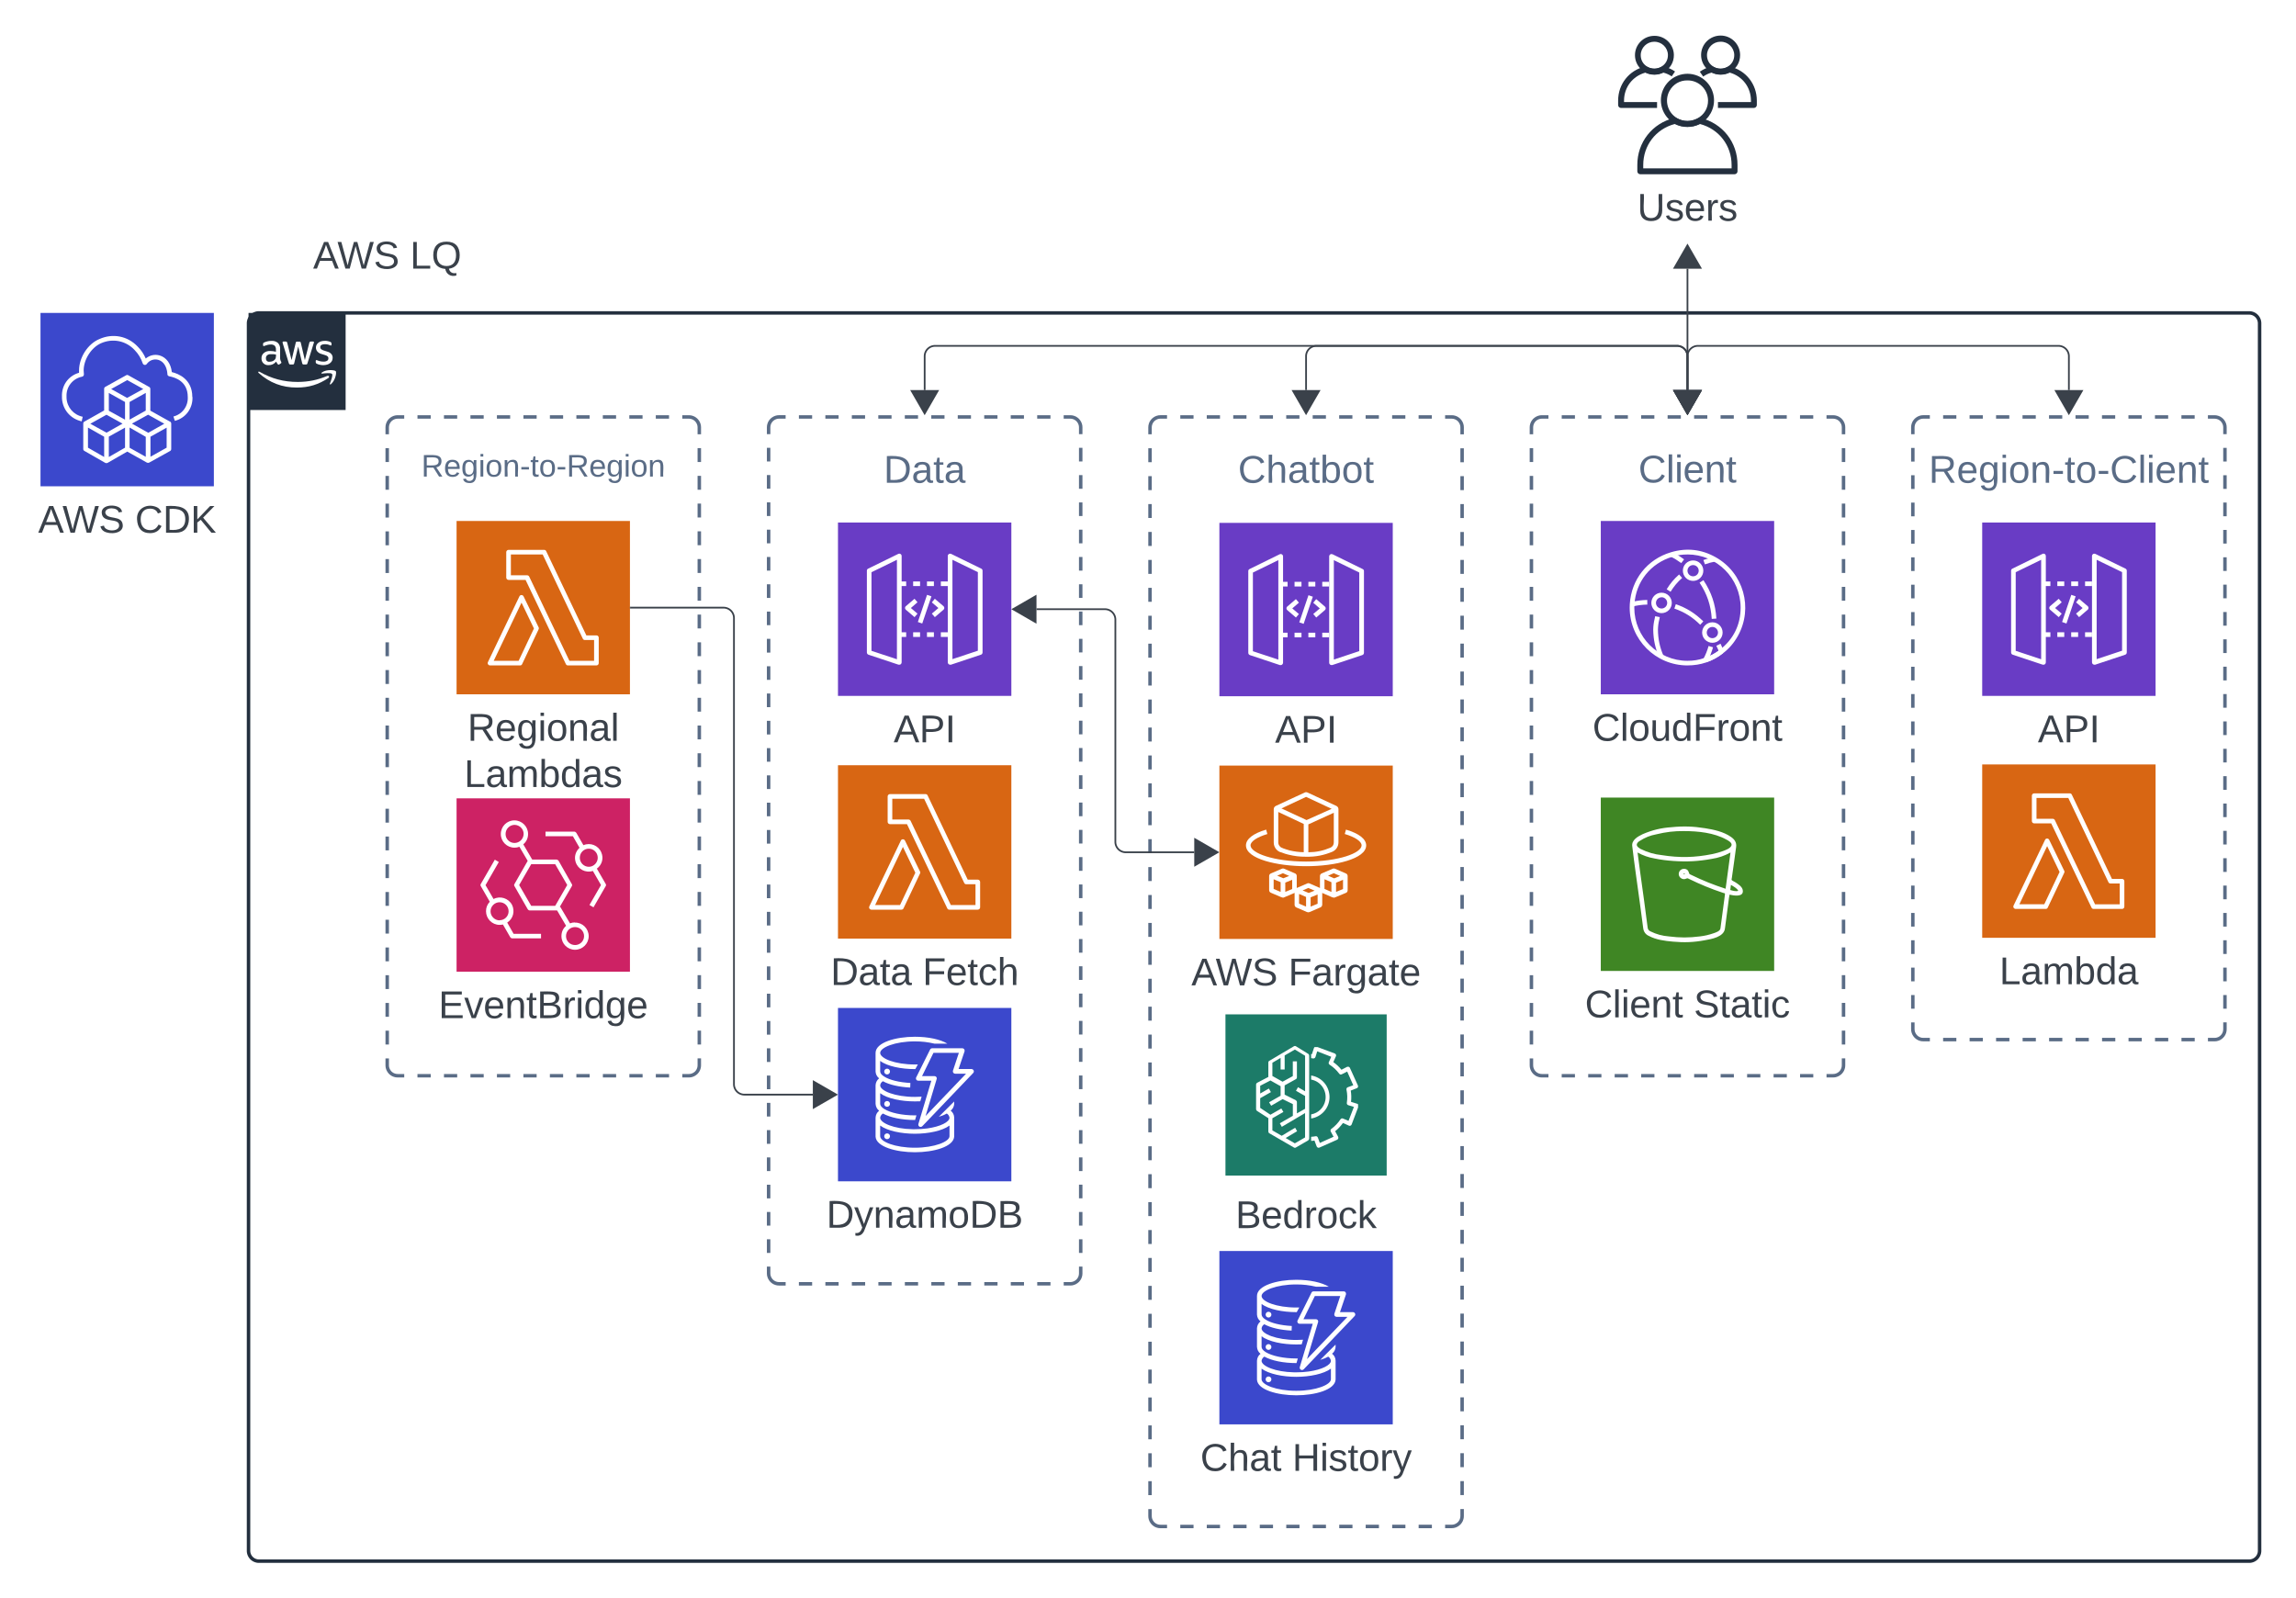 <svg xmlns="http://www.w3.org/2000/svg" xmlns:xlink="http://www.w3.org/1999/xlink" xmlns:lucid="lucid" width="1324.36" height="921.5"><g transform="translate(263.358 -379.5)" lucid:page-tab-id="0_0"><path d="M-500 0h2000v1500H-500z" fill="#fff"/><path d="M400 626a6 6 0 0 1 6-6h168a6 6 0 0 1 6 6v628a6 6 0 0 1-6 6H406a6 6 0 0 1-6-6z" fill="#fff" fill-opacity="0"/><path d="M417.45 620h7.64m7.63 0h7.63m7.64 0h7.64m7.63 0h7.64m7.65 0h7.63m7.64 0h7.63m7.64 0h7.63m7.63 0H532m7.64 0h7.63m7.64 0h7.64m7.64 0H574l.94.07.9.22.88.35.8.5.72.6.6.72.5.8.37.88.23.9.07.95v4.03m0 8.05v8.05m0 8.05v8.05m0 8.05v8.05m0 8.05v8.06m0 8.05v8.04m0 8.05v8.04m0 8.05v8.04m0 8.05v8.05m0 8.05v8.05m0 8.05v8.05m0 8.05v8.05m0 8.06v8.06m0 8.05v8.06m0 8.05v8.06m0 8.05v8.06m0 8.06v8.05m0 8.05v8.05m0 8.05v8.05m0 8.05v8.05m0 8.06v8.05m0 8.05v8.05m0 8.05v8.05m0 8.05v8.05m0 8.06v8.05m0 8.04v8.05m0 8.04v8.05m0 8.04v8.06m0 8.05v8.05m0 8.05v8.05m0 8.05v8.05m0 8.05v8.05m0 8.06v8.05m0 8.06v8.05m0 8.06v8.05m0 8.06v8.06m0 8.05v8.05m0 8.05v8.05m0 8.05v8.05m0 8.05v4.03l-.07.94-.22.9-.35.88-.5.8-.6.72-.72.6-.8.5-.88.37-.9.23-.95.07h-3.82m-7.63 0h-7.64m-7.63 0h-7.63m-7.64 0h-7.64m-7.63 0h-7.64m-7.65 0h-7.63m-7.64 0h-7.63m-7.64 0h-7.63m-7.63 0H448m-7.64 0h-7.63m-7.64 0h-7.65m-7.63 0H406l-.94-.07-.9-.22-.88-.35-.8-.5-.72-.6-.6-.72-.5-.8-.37-.88-.23-.9-.07-.95v-4.03m0-8.05v-8.05m0-8.05v-8.05m0-8.05v-8.05m0-8.06v-8.04m0-8.05v-8.04m0-8.05v-8.04m0-8.05v-8.04m0-8.06v-8.05m0-8.05v-8.05m0-8.05v-8.05m0-8.05v-8.05m0-8.05v-8.06m0-8.05v-8.06m0-8.05v-8.06m0-8.05v-8.06m0-8.06v-8.05m0-8.05v-8.05m0-8.05v-8.05m0-8.05v-8.05m0-8.06v-8.05m0-8.05v-8.05m0-8.05v-8.05m0-8.05v-8.05m0-8.06v-8.05m0-8.04v-8.05m0-8.04v-8.05m0-8.04v-8.05m0-8.05v-8.05m0-8.05V783m0-8.05v-8.05m0-8.05v-8.06m0-8.06v-8.05m0-8.06v-8.05m0-8.06v-8.05m0-8.06v-8.06m0-8.05v-8.05m0-8.05v-8.05m0-8.05v-8.05m0-8.05V626l.07-.94.22-.9.35-.88.5-.8.6-.72.72-.6.8-.5.88-.37.9-.23.95-.07h3.82" stroke="#5a6c86" stroke-width="2" fill="none"/><use xlink:href="#a" transform="matrix(1,0,0,1,400,640) translate(50.753 17.956)"/><path d="M180 626a6 6 0 0 1 6-6h168a6 6 0 0 1 6 6v488a6 6 0 0 1-6 6H186a6 6 0 0 1-6-6z" fill="#fff" fill-opacity="0"/><path d="M197.46 620h7.63m7.63 0h7.63m7.64 0h7.64m7.63 0h7.64m7.65 0h7.63m7.64 0h7.63m7.64 0h7.63m7.63 0H312m7.64 0h7.63m7.64 0h7.65m7.63 0H354l.94.07.9.22.88.35.8.5.72.6.6.72.5.8.37.88.23.9.07.95v3.93m0 7.88v7.88m0 7.87v7.87m0 7.87v7.86m0 7.87v7.87m0 7.87v7.88m0 7.87v7.87m0 7.86v7.87m0 7.87v7.87m0 7.87v7.87m0 7.88v7.88m0 7.87v7.87m0 7.87v7.87m0 7.87v7.88m0 7.87v7.87m0 7.87v7.87m0 7.86v7.88m0 7.88v7.87m0 7.87v7.87m0 7.86v7.87m0 7.87v7.87m0 7.88v7.87m0 7.87v7.86m0 7.87V992m0 7.87v7.87m0 7.87v7.88m0 7.88v7.87m0 7.87v7.87m0 7.87v7.87m0 7.88v7.87m0 7.87v7.87m0 7.87v3.93l-.07.94-.22.9-.35.88-.5.8-.6.72-.72.6-.8.5-.88.37-.9.23-.95.07h-3.82m-7.63 0h-7.64m-7.63 0h-7.63m-7.64 0h-7.64m-7.63 0h-7.64m-7.65 0h-7.63m-7.64 0h-7.63m-7.64 0h-7.63m-7.63 0H228m-7.64 0h-7.63m-7.64 0h-7.64m-7.64 0H186l-.94-.07-.9-.22-.88-.35-.8-.5-.72-.6-.6-.72-.5-.8-.37-.88-.23-.9-.07-.95v-3.93m0-7.88v-7.88m0-7.87v-7.87m0-7.87v-7.86m0-7.87v-7.87m0-7.87v-7.88m0-7.87v-7.87m0-7.86v-7.87m0-7.87v-7.87m0-7.87v-7.87m0-7.88v-7.88m0-7.87v-7.87m0-7.87v-7.87m0-7.87v-7.88m0-7.87v-7.87m0-7.87v-7.87m0-7.86v-7.88m0-7.88v-7.87m0-7.87v-7.87m0-7.86v-7.87m0-7.87v-7.87m0-7.88v-7.87m0-7.87v-7.86m0-7.87V748m0-7.87v-7.87m0-7.87v-7.88m0-7.88v-7.87m0-7.87v-7.87m0-7.87v-7.87m0-7.88v-7.87m0-7.87v-7.87m0-7.87V626l.07-.94.22-.9.35-.88.5-.8.6-.72.72-.6.8-.5.88-.37.9-.23.95-.07h3.82" stroke="#5a6c86" stroke-width="2" fill="none"/><use xlink:href="#b" transform="matrix(1,0,0,1,180,640) translate(66.34 17.956)"/><path d="M840 626a6 6 0 0 1 6-6h168a6 6 0 0 1 6 6v347.1a6 6 0 0 1-6 6H846a6 6 0 0 1-6-6z" fill="#fff" fill-opacity="0"/><path d="M857.46 620h7.63m7.63 0h7.63m7.64 0h7.64m7.63 0h7.64m7.64 0h7.64m7.64 0h7.63m7.64 0h7.63m7.63 0H972m7.64 0h7.63m7.64 0h7.64m7.64 0h3.82l.94.07.9.22.88.35.8.5.72.6.6.72.5.8.37.88.23.9.07.95v3.94m0 7.9v7.88m0 7.9v7.88m0 7.9v7.88m0 7.9v7.88m0 7.9v7.87m0 7.9v7.88m0 7.9v7.9m0 7.88v7.9m0 7.88v7.9m0 7.87v7.9m0 7.88v7.9m0 7.9v7.88m0 7.9v7.88m0 7.9v7.87m0 7.9v7.88m0 7.9v7.9m0 7.88v7.9m0 7.88v7.9m0 7.87v7.9m0 7.88v7.9m0 7.9v7.88m0 7.9v3.93l-.07.95-.22.92-.35.87-.5.8-.6.7-.72.63-.8.5-.88.35-.9.22-.95.07h-3.82m-7.63 0h-7.64m-7.63 0h-7.63m-7.64 0h-7.64m-7.63 0h-7.64m-7.64 0h-7.64m-7.64 0h-7.63m-7.64 0h-7.63m-7.63 0H888m-7.64 0h-7.63m-7.64 0h-7.64m-7.64 0H846l-.94-.06-.9-.22-.88-.36-.8-.5-.72-.6-.6-.72-.5-.8-.37-.87-.23-.92-.07-.94v-3.93m0-7.9v-7.88m0-7.9v-7.9m0-7.88v-7.9m0-7.88v-7.88m0-7.9v-7.88m0-7.9v-7.88m0-7.9v-7.88m0-7.9v-7.88m0-7.88v-7.9m0-7.88v-7.9m0-7.88v-7.9m0-7.88v-7.9m0-7.88v-7.88m0-7.9v-7.88m0-7.9v-7.88m0-7.9v-7.88m0-7.9v-7.88m0-7.88v-7.9m0-7.88v-7.9m0-7.88v-7.9m0-7.88v-7.9m0-7.88V626l.07-.94.22-.9.35-.88.5-.8.6-.72.72-.6.8-.5.88-.37.9-.23.95-.07h3.82" stroke="#5a6c86" stroke-width="2" fill="none"/><use xlink:href="#c" transform="matrix(1,0,0,1,840,640) translate(9.169 17.956)"/><path d="M620 626a6 6 0 0 1 6-6h168a6 6 0 0 1 6 6v368a6 6 0 0 1-6 6H626a6 6 0 0 1-6-6z" fill="#fff" fill-opacity="0"/><path d="M637.46 620h7.63m7.63 0h7.63m7.64 0h7.64m7.63 0h7.64m7.64 0h7.64m7.64 0h7.63m7.64 0h7.63m7.63 0H752m7.64 0h7.63m7.64 0h7.64m7.64 0H794l.94.07.9.22.88.35.8.5.72.6.6.72.5.8.37.88.23.9.07.95v4m0 8v8m0 8v8m0 8v8m0 8v8m0 8v8m0 8v8m0 8v8m0 8v8m0 8v8m0 8v8m0 8v8m0 8v8m0 8v8m0 8v8m0 8v8m0 8v8m0 8v8m0 8v8m0 8v8m0 8v8m0 8v8m0 8v8m0 8v4l-.07.94-.22.9-.35.88-.5.8-.6.72-.72.6-.8.5-.88.37-.9.23-.95.07h-3.82m-7.63 0h-7.64m-7.63 0h-7.63m-7.64 0h-7.64m-7.63 0h-7.64m-7.64 0h-7.64m-7.64 0h-7.63m-7.64 0h-7.63m-7.63 0H668m-7.64 0h-7.63m-7.64 0h-7.64m-7.64 0H626l-.94-.07-.9-.22-.88-.35-.8-.5-.72-.6-.6-.72-.5-.8-.37-.88-.23-.9-.07-.95v-4m0-8v-8m0-8v-8m0-8v-8m0-8v-8m0-8v-8m0-8v-8m0-8v-8m0-8v-8m0-8v-8m0-8v-8m0-8v-8m0-8v-8m0-8v-8m0-8v-8m0-8v-8m0-8v-8m0-8v-8m0-8v-8m0-8v-8m0-8v-8m0-8v-8m0-8v-8m0-8v-4l.07-.94.22-.9.35-.88.5-.8.6-.72.72-.6.8-.5.88-.37.9-.23.95-.07h3.82" stroke="#5a6c86" stroke-width="2" fill="none"/><use xlink:href="#d" transform="matrix(1,0,0,1,620,640) translate(61.698 17.778)"/><path d="M-40 626a6 6 0 0 1 6-6h168a6 6 0 0 1 6 6v368a6 6 0 0 1-6 6H-34a6 6 0 0 1-6-6z" fill="#fff" fill-opacity="0"/><path d="M-22.55 620h7.64m7.63 0H.36M8 620h7.64m7.63 0h7.64m7.65 0h7.63m7.64 0h7.63m7.64 0h7.63m7.63 0H92m7.64 0h7.63m7.64 0h7.64m7.64 0H134l.94.07.9.22.88.35.8.5.72.6.6.72.5.8.37.88.23.9.07.95v4m0 8v8m0 8v8m0 8v8m0 8v8m0 8v8m0 8v8m0 8v8m0 8v8m0 8v8m0 8v8m0 8v8m0 8v8m0 8v8m0 8v8m0 8v8m0 8v8m0 8v8m0 8v8m0 8v8m0 8v8m0 8v8m0 8v8m0 8v4l-.07.94-.22.9-.35.88-.5.8-.6.72-.72.6-.8.5-.88.37-.9.23-.95.07h-3.82m-7.64 0h-7.63m-7.63 0h-7.63m-7.64 0h-7.64m-7.63 0H69.1m-7.64 0h-7.64m-7.64 0h-7.63m-7.64 0h-7.63m-7.63 0H8m-7.64 0h-7.63m-7.64 0h-7.65m-7.63 0H-34l-.94-.07-.9-.22-.88-.35-.8-.5-.72-.6-.6-.72-.5-.8-.37-.88-.23-.9-.07-.95v-4m0-8v-8m0-8v-8m0-8v-8m0-8v-8m0-8v-8m0-8v-8m0-8v-8m0-8v-8m0-8v-8m0-8v-8m0-8v-8m0-8v-8m0-8v-8m0-8v-8m0-8v-8m0-8v-8m0-8v-8m0-8v-8m0-8v-8m0-8v-8m0-8v-8m0-8v-8m0-8v-4l.07-.94.22-.9.35-.88.5-.8.6-.72.72-.6.8-.5.88-.37.9-.23.95-.07h3.82" stroke="#5a6c86" stroke-width="2" fill="none"/><use xlink:href="#e" transform="matrix(1,0,0,1,-40,640) translate(19.65 14.4)"/><path d="M-120 566a6 6 0 0 1 6-6h1148a6 6 0 0 1 6 6v708a6 6 0 0 1-6 6H-114a6 6 0 0 1-6-6z" stroke="#232f3e" stroke-width="2" fill="#fff" fill-opacity="0"/><path d="M-120 560h56v56h-56v-56z" stroke="#fff" stroke-opacity="0" fill="#232f3e"/><path d="M-101.78 585.87c-.04.48.05.87.17 1.34.1.4.28.7.48 1.07.04.1.08.22.08.34 0 .2-.12.36-.28.46l-.95.62c-.12.1-.25.13-.37.13-.16 0-.33-.06-.45-.2-.2-.22-.36-.43-.52-.7-.17-.25-.3-.53-.45-.86-1.1 1.37-2.63 2.1-4.4 2.06-1.15.06-2.13-.3-2.96-1.08-.78-.8-1.14-1.76-1.1-2.85-.05-1.23.4-2.28 1.35-3.08 1.07-.86 2.3-1.23 3.66-1.16.57 0 1.02.02 1.6.1.57.1 1.1.2 1.72.33v-1.1c.08-.88-.16-1.67-.7-2.37-.74-.56-1.56-.8-2.46-.7-.53 0-1.03.07-1.6.2-.58.13-1.03.3-1.6.5l-.5.2h-.24c-.2 0-.33-.16-.33-.45v-.75c0-.18.04-.33.12-.5.1-.16.24-.26.4-.33.66-.3 1.2-.5 1.9-.67.77-.2 1.47-.3 2.3-.28 1.47-.13 2.78.26 3.9 1.2.94 1.05 1.35 2.28 1.22 3.67zm-6.07 2.28c.57 0 1.06-.1 1.6-.28.57-.2 1.03-.5 1.44-.96h-.02c.25-.27.42-.56.5-.93.12-.45.16-.84.16-1.3V584c-.53-.1-.94-.17-1.44-.2h-1.4c-.8-.08-1.55.12-2.2.58-.54.45-.8 1.04-.75 1.73-.04.62.13 1.16.54 1.6.44.38.97.52 1.55.45zm12 1.6c-.22 0-.42-.03-.6-.15-.15-.17-.23-.36-.32-.6l-3.5-11.5-.1-.62c0-.24.1-.37.36-.37h1.47c.2 0 .37.04.57.15.17.18.25.37.3.6l2.5 9.96 2.38-9.93c0-.24.08-.44.28-.6.17-.12.37-.16.58-.14h1.2c.24-.02.4.02.6.13.17.2.25.37.3.6l2.33 9.95 2.56-10c.04-.2.16-.4.33-.58.15-.1.36-.17.56-.14h1.4c.16 0 .33.12.37.3v.31s0 .2-.12.35l-3.6 11.53c-.05.22-.13.42-.3.6-.2.1-.37.14-.57.13h-1.27c-.25.04-.45-.02-.62-.15-.16-.16-.24-.36-.3-.6l-2.3-9.6-2.28 9.6c-.05.24-.13.43-.3.6-.2.13-.4.2-.6.16zm19.2.38c-.82 0-1.52-.07-2.3-.25-.65-.13-1.14-.3-1.72-.6-.2-.1-.37-.23-.45-.4-.08-.16-.12-.3-.12-.45v-.75c0-.3.12-.46.32-.46h.3l.36.15c.58.24 1.03.4 1.6.5.62.15 1.15.2 1.8.2.8.06 1.5-.1 2.2-.48.48-.32.77-.83.72-1.42.05-.4-.12-.76-.37-1.04-.46-.4-.95-.65-1.52-.8l-2.18-.68c-.94-.25-1.72-.73-2.38-1.5-.5-.65-.74-1.35-.74-2.18 0-.6.12-1.08.4-1.6.3-.5.63-.9 1.08-1.22.5-.38.98-.6 1.6-.78.66-.18 1.2-.26 1.9-.25.32-.03.6-.03.97 0l1 .16.8.23.67.25c.16.1.28.22.45.38.08.15.12.3.12.5v.7c0 .3-.12.47-.37.47-.2-.03-.37-.1-.57-.18-.95-.42-1.8-.6-2.88-.58-.7-.04-1.3.08-1.97.4-.5.3-.74.8-.7 1.36 0 .4.13.76.45 1.05.5.4 1 .65 1.6.82l2.1.67c.94.24 1.7.7 2.3 1.43.5.64.7 1.3.7 2.1 0 .63-.13 1.17-.37 1.73-.3.55-.62.95-1.1 1.32-.5.4-1 .66-1.6.84-.75.23-1.4.33-2.15.34zM-73.9 597.5c-5.6 3.8-11.36 5.56-18.15 5.54-8.54.05-15.82-2.74-22.16-8.45-.5-.42 0-1 .48-.68 7.07 4.05 14.03 5.9 22.2 5.9 6.1-.04 11.3-1.1 16.93-3.47.83-.35 1.52.54.7 1.13z" stroke="#fff" stroke-opacity="0" fill="#fff"/><path d="M-71.84 595.2c-.64-.82-4.16-.38-5.75-.2-.46 0-.53-.36-.1-.66 2.8-1.98 7.42-1.4 8-.74.6.67-.14 5.28-2.78 7.5-.4.32-.78.13-.6-.3.54-1.52 1.86-4.83 1.24-5.6z" stroke="#fff" stroke-opacity="0" fill="#fff"/><path d="M-240 560h100v100h-100V560z" stroke="#000" stroke-opacity="0" fill="#3b48cc"/><path d="M-165.37 622.66l-11.28-6.3v-12.5c0-.5-.23-.95-.68-1.17l-11.97-6.7c-.45-.28-.97-.28-1.35 0l-12.04 6.7c-.37.2-.6.65-.6 1.1v12.47l-11.36 6.4c-.45.2-.68.65-.68 1.17v14.68c0 .44.23.88.68 1.1l12.04 6.9c.15.07.38.15.6.15.23 0 .46-.08.68-.15l11.37-6.53 11.36 6.37c.22.08.44.15.67.15.22 0 .45-.07.6-.15l12.04-6.68c.46-.23.7-.67.7-1.18v-14.68c0-.52-.3-.96-.77-1.18zm-35.22-16.52l9.35 5.22v10.2l-9.34-5.14zm21.3 10.2l-9.32 5.22v-10.2l9.33-5.22zm-9.32 9.77l9.33 5.37V643l-9.32-5.22zm1.36-2.26l9.33-5.14 9.33 5.2-9.26 5.22zm-2.7-25.1l9.24 5.13-9.33 5.14-9.18-5.13zm-22.67 27.37l9.34 5.3v11.67l-9.33-5.36zm10.7 2.95l-9.34-5.14 9.33-5.2 9.26 5.13zm10.68 8.66l-9.34 5.37v-11.75l9.35-5.2zm24 0l-9.33 5.22V631.4l9.33-5.22zm14.9-29.28c.3 6.46-3.83 12.2-10.16 13.8l-.83-2.5c5.2-1.32 8.58-6.02 8.28-11.3 0-9.1-7.45-11.3-10.7-11.9-.67-.14-1.2-.8-1.04-1.46-.37-4.2-2.25-7.12-5.2-8-2.55-.74-5.18.22-6.7 2.34-.44.67-1.27.74-1.87.3-.22-.15-.37-.37-.45-.6-1.05-3.07-2.48-5.42-4.74-7.77-5.04-5.36-12.57-6.83-19.27-3.9-5.64 2.43-10.08 9.4-10.08 15.72 0 .73.06 1.4.14 2.13.08.73-.38 1.32-1.05 1.47-5.5 1.1-9.27 5.94-8.97 11.52v.8c.3 5.37 4.06 9.7 9.33 10.8l-.6 2.64c-6.47-1.46-11-6.74-11.36-13.35v-.88c-.3-6.46 3.68-12.04 9.85-13.8v-1.32c0-7.5 5.05-15.35 11.75-18.13 7.75-3.45 16.33-1.77 22.12 4.4 2.03 2.06 3.46 4.2 4.6 6.83 2.33-1.9 5.1-2.57 8.04-1.76 3.84 1.16 6.48 4.68 7 9.6 3.77.88 11.82 4.04 11.82 14.32z" stroke="#000" stroke-opacity="0" fill="#fff"/><use xlink:href="#f" transform="matrix(1,0,0,1,-270,669) translate(28.642 17.778)"/><use xlink:href="#g" transform="matrix(1,0,0,1,-270,669) translate(84.568 17.778)"/><path d="M0 680h100v100H0V680z" stroke="#fff" stroke-opacity="0" stroke-width="2" fill="#d86613"/><path d="M80.67 763.33H64.24c-.54 0-.96-.26-1.18-.73L39.8 714H30c-.76 0-1.35-.6-1.35-1.33V698c0-.73.6-1.33 1.34-1.33H50.5c.54 0 .97.26 1.18.73L74.85 746h5.82c.74 0 1.33.6 1.33 1.33V762c0 .73-.6 1.33-1.33 1.33zm-15.58-2.66h14.23v-12H74c-.53 0-.96-.27-1.18-.74l-23.15-48.6H31.32v12h9.34c.53 0 .96.27 1.22.74z" stroke="#fff" stroke-opacity="0" stroke-width="2" fill="#fff"/><path d="M36.63 763.33H19.3c-.46 0-.87-.24-1.14-.6-.27-.45-.27-.94-.06-1.35l18.15-37.88c.2-.48.67-.77 1.18-.77.53 0 .97.3 1.2.73l8.68 17.87c.22.36.22.77 0 1.18l-9.46 19.98c-.18.53-.65.85-1.2.85zm-15.2-2.68H35.8l8.83-18.63-7.17-14.9z" stroke="#fff" stroke-opacity="0" stroke-width="2" fill="#fff"/><use xlink:href="#h" transform="matrix(1,0,0,1,-30,789) translate(36.265 17.778)"/><use xlink:href="#i" transform="matrix(1,0,0,1,-30,789) translate(34.352 44.444)"/><path d="M441.76 962.88h96.48v96.47h-96.48z" stroke="#fff" stroke-opacity="0" fill="#1c7b68"/><path d="M536.5 964.6v93h-93v-93h93m3.5-3.5H440v100h100v-100z" stroke="#fff" stroke-opacity="0" fill="#fff"/><path d="M520 1016.56c-.14-.23-.3-.34-.54-.4l-3.53-1.1c.25-2.27.2-4.25-.16-6.5l3.44-1.35c.34-.1.56-.28.7-.63.13-.3.13-.58 0-.92l-4.62-10.17c-.24-.58-.92-.87-1.5-.63h-.12l-3.25 1.68c-1.43-1.74-2.87-3.08-4.7-4.4l1.5-3.38c.28-.58 0-1.28-.6-1.57l-10-3.72h-1.67c-.2.12-.33.3-.4.53l-1.17 3.53h-.47v2.38c.4-.05.78 0 1.16.13.6.05 1.14-.3 1.33-.82l1.02-3.3 8.1 3.14-1.4 3.13c-.22.47-.06 1.05.4 1.4 2.28 1.5 3.96 3.07 5.6 5.22.34.52.96.63 1.5.34l3.1-1.56 3.5 7.9-3.18 1.15c-.54.24-.84.76-.74 1.34.55 2.67.6 5 .22 7.66-.1.6.25 1.17.82 1.34l3.25 1-3.1 8.06-3.15-1.34c-.54-.24-1.14-.07-1.46.4-1.53 2.26-3.13 3.95-5.3 5.57-.48.35-.62 1-.35 1.5l1.63 3.03-7.92 3.55-1.16-3.14c-.25-.57-.84-.86-1.4-.7-.88.2-1.58.24-2.45.3v2.38c.65 0 1.22-.1 1.9-.23l1.3 3.43c.1.3.32.52.65.64.3.17.62.17.95 0l10.2-4.53s.04-.07.1-.07c.57-.3.75-1.05.46-1.63l-1.7-3.2c1.8-1.44 3.14-2.9 4.5-4.75l3.36 1.5s.03.07.05.07c.6.23 1.3-.06 1.56-.64l3.74-9.88z" stroke="#fff" stroke-opacity="0" fill="#fff"/><path d="M503.53 1012.26c-.04-6.22-4.45-11.4-10.6-12.4v2.36c5.56 1 9.2 6.34 8.2 11.92-.82 4.24-3.95 7.35-8.2 8.17v2.36c6.15-1 10.6-6.17 10.6-12.4zm-12.33-24.9l-7.03-4.35c-.38-.23-.8-.23-1.2 0l-14.1 8.35c-.42.18-.63.6-.63 1v8.34l-6.4 3.34c-.42.24-.67.65-.67 1.06v14.16c0 .4.16.76.5 1l6.57 4.22v7.7c0 .4.17.76.55 1l14.1 8.17c.2.1.38.23.63.23.22 0 .43-.06.6-.17l7.07-4.1c.34-.24.6-.6.6-1.07v-47.88c0-.4-.22-.82-.6-1zm-1.78 48.23l-5.9 3.4-5.28-3.06 6.6-3.93-1.14-2-7.75 4.65-5.38-3.12v-7l6.35-3.63-1.18-2-6.3 3.6-5.9-3.95v-5.58l6.18-3.52-1.18-2.06-5 2.87v-4.47l5.9-3.05 5.87 3.3v5.5l-6.64 3.77 1.2 2 6.6-3.82 5.9 2.88v6.75l-7.5 4.3 1.13 2.05 13.42-7.93zm-4.7-13.88v-6.52c0-.4-.26-.82-.64-1.06l-6.44-3.23v-5.33l6.5-3.6c.37-.22.58-.57.58-1.04v-9.23h-2.37v8.52l-5.9 3.23-5.88-3.3v-7.63l4.74-2.82v6.7h2.34v-8.1l5.9-3.4 5.88 3.57v20.5l-4.1-2.35-1.15 2.06 5.25 3v7.4z" stroke="#fff" stroke-opacity="0" fill="#fff"/><use xlink:href="#j" transform="matrix(1,0,0,1,410,1070.111) translate(39.29 17.778)"/><path d="M440 1101.1h100v100H440v-100z" stroke="#fff" stroke-opacity="0" stroke-width="2" fill="#3b48cc"/><path d="M507 1155.1l-8.83 8.8c1.68-.48 3.04-1 4.58-1.88.9.54 1.4 1.4 1.58 2.4 0 2.46-5.16 5.13-12.83 6.2-2.54.33-4.63.46-7.17.46h-1.3c-10.8-.2-18.7-3.6-18.7-6.66.14-1 .7-1.8 1.6-2.4 4.17 2.33 10.97 3.73 18.4 3.73h.14l.77-2.66h-.9c-7.35 0-14.15-1.48-17.74-3.74-1.45-.93-2.26-2-2.26-2.87v-6.2c4.08 3.13 12.2 4.73 20 4.73 1.04 0 2.08 0 3.13-.07l.77-2.66c-1.37.06-2.6.13-3.9.13-11.43 0-20-3.53-20-6.66.13-1.07.68-1.87 1.58-2.4 3.68 2.07 9.34 3.33 15.74 3.66l.1-2.66c-6.3-.33-12.03-1.67-15.16-3.73-1.45-.87-2.22-1.93-2.26-2.87v-6.12c4.08 3.13 12.2 4.73 20 4.73h.27l1.46-2.67h-1.73c-11.42 0-20-3.45-20-6.65 0-3.13 8.58-6.66 20-6.66 4.04 0 7.5.4 11.43 1.32h7.35c-4.03-2.46-10.92-4-18.77-4-10.97 0-22.67 3.27-22.67 9.33v10.73c.1 1.6.77 2.93 2.04 3.92-1.27 1.07-1.95 2.4-2.04 4v10.66c.1 1.67.77 3 2.04 4.06-1.27 1-1.95 2.34-2.04 4v10.93c.36 5.86 11.84 9 22.67 9 10.84 0 22.32-3.14 22.68-9.07v-10.92c-.04-1.6-.76-3-2.03-4 1.27-1 1.95-2.4 2.04-4zm-2.67 19.98c0 3.13-8.57 6.66-20 6.66-11.42 0-20-3.46-20-6.66v-6.13c4.1 3.06 12.2 4.73 20 4.73 7.8 0 15.92-1.67 20-4.73z" stroke="#fff" stroke-opacity="0" stroke-width="2" fill="#fff"/><path d="M470 1137.8c0 .92-.75 1.67-1.67 1.67-.92 0-1.66-.75-1.66-1.67 0-.92.74-1.66 1.66-1.66.92 0 1.67.74 1.67 1.66zM470 1156.47c0 .92-.75 1.67-1.67 1.67-.92 0-1.66-.75-1.66-1.67 0-.92.74-1.67 1.66-1.67.92 0 1.67.75 1.67 1.67zM470 1175.14c0 .92-.75 1.66-1.67 1.66-.92 0-1.66-.74-1.66-1.66 0-.92.74-1.67 1.66-1.67.92 0 1.67.75 1.67 1.67zM487.66 1169.75c-.24 0-.44-.04-.67-.18-.55-.32-.78-.95-.6-1.54l7.47-24.96h-7.55c-.74.05-1.34-.54-1.34-1.32 0-.22.04-.45.17-.63l8-16.02c.22-.45.65-.72 1.2-.72h17.33c.73-.05 1.34.54 1.37 1.27.03.18 0 .3-.03.5l-3.45 10.2h7.5c.72.05 1.32.64 1.32 1.37 0 .36-.14.63-.37.9l-29.34 30.68c-.28.32-.6.45-1.04.45zm.83-29.3h7.18c.43 0 .8.17 1.06.5.24.35.34.76.2 1.17l-6.4 21.32 23.34-24.36h-6.2c-.75 0-1.38-.55-1.4-1.27 0-.17 0-.36.05-.5l3.4-10.25h-14.66z" stroke="#fff" stroke-opacity="0" stroke-width="2" fill="#fff"/><use xlink:href="#k" transform="matrix(1,0,0,1,410,1210.111) translate(19.012 17.778)"/><use xlink:href="#l" transform="matrix(1,0,0,1,410,1210.111) translate(72.037 17.778)"/><path d="M220 960.9h100v100H220v-100z" stroke="#fff" stroke-opacity="0" stroke-width="2" fill="#3b48cc"/><path d="M287 1014.87l-8.83 8.8c1.68-.47 3.04-1 4.58-1.87.9.53 1.4 1.4 1.58 2.4 0 2.46-5.16 5.13-12.83 6.2-2.54.33-4.63.46-7.17.46h-1.3c-10.8-.2-18.7-3.6-18.7-6.66.14-1 .7-1.8 1.6-2.4 4.17 2.33 10.97 3.73 18.4 3.73h.14l.77-2.66h-.9c-7.35 0-14.15-1.47-17.74-3.74-1.45-.93-2.26-2-2.26-2.86v-6.2c4.08 3.14 12.2 4.73 20 4.73 1.04 0 2.08 0 3.13-.06l.77-2.67c-1.37.07-2.6.14-3.9.14-11.43 0-20-3.52-20-6.65.13-1.07.68-1.87 1.58-2.4 3.68 2.06 9.34 3.33 15.74 3.66l.1-2.65c-6.3-.34-12.03-1.67-15.16-3.73-1.45-.87-2.22-1.93-2.26-2.87v-6.13c4.08 3.13 12.2 4.73 20 4.73h.27l1.46-2.66h-1.73c-11.42 0-20-3.48-20-6.67 0-3.13 8.58-6.66 20-6.66 4.04 0 7.5.4 11.43 1.33h7.35c-4.03-2.47-10.92-4-18.77-4-10.97 0-22.67 3.27-22.67 9.33v10.72c.1 1.6.77 2.93 2.04 3.93-1.27 1.07-1.95 2.4-2.04 4v10.66c.1 1.66.77 3 2.04 4.06-1.27 1-1.95 2.33-2.04 4v10.92c.36 5.86 11.84 9 22.67 9 10.84 0 22.32-3.14 22.68-9.06v-10.94c-.04-1.6-.76-3-2.03-4 1.27-1 1.95-2.4 2.04-4zm-2.67 20c0 3.12-8.57 6.65-20 6.65-11.42 0-20-3.47-20-6.66v-6.13c4.1 3.06 12.2 4.73 20 4.73 7.8 0 15.92-1.67 20-4.73z" stroke="#fff" stroke-opacity="0" stroke-width="2" fill="#fff"/><path d="M250 997.58c0 .92-.75 1.67-1.67 1.67-.92 0-1.66-.75-1.66-1.67 0-.92.74-1.67 1.66-1.67.92 0 1.67.76 1.67 1.68zM250 1016.25c0 .92-.75 1.66-1.67 1.66-.92 0-1.66-.73-1.66-1.65 0-.92.74-1.67 1.66-1.67.92 0 1.67.75 1.67 1.67zM250 1034.9c0 .93-.75 1.68-1.67 1.68-.92 0-1.66-.74-1.66-1.66 0-.93.74-1.67 1.66-1.67.92 0 1.67.74 1.67 1.66zM267.66 1029.53c-.24 0-.44-.05-.67-.18-.55-.32-.78-.96-.6-1.54l7.47-24.95h-7.55c-.74.04-1.34-.55-1.34-1.32 0-.23.04-.45.17-.63l8-16.02c.22-.45.65-.73 1.2-.73h17.33c.73-.04 1.34.55 1.37 1.27.03.2 0 .32-.03.5l-3.45 10.2h7.5c.72.06 1.32.65 1.32 1.37 0 .36-.14.63-.37.9l-29.34 30.68c-.28.3-.6.45-1.04.45zm.83-29.3h7.18c.43 0 .8.17 1.06.5.24.35.34.76.2 1.16l-6.4 21.32 23.34-24.37h-6.2c-.75 0-1.38-.54-1.4-1.26 0-.2 0-.38.05-.5l3.4-10.27h-14.66z" stroke="#fff" stroke-opacity="0" stroke-width="2" fill="#fff"/><use xlink:href="#m" transform="matrix(1,0,0,1,190,1069.889) translate(23.302 17.778)"/><path d="M0 840h100v100H0V840z" stroke="#000" stroke-opacity="0" fill="#cd2264"/><path d="M29.21 911.65h.02c3.4-2.17 4.56-6.57 2.75-10.23-2.03-3.8-6.8-5.37-10.65-3.35l-4.63-8 7.66-13.35-2.3-1.34L14 889.34c-.28.44-.28.9 0 1.34l5.15 8.95c-1.45 1.57-2.17 3.36-2.17 5.45 0 4.33 3.47 7.9 7.82 7.9.72 0 1.3-.06 1.95-.2l4.2 7.3c.3.45.73.67 1.16.67h16.6v-2.6H32.9zm-4.4-1.27c-2.83 0-5.22-2.4-5.22-5.22 0-2.9 2.4-5.23 5.22-5.23 2.9 0 5.2 2.32 5.2 5.23 0 2.83-2.3 5.14-5.2 5.14zM86 889.34l-5.08-8.8c2.97-2.17 4.06-5.98 2.54-9.4-1.67-3.97-6.3-5.84-10.28-4.12l-4.13-7.16c-.3-.38-.73-.67-1.16-.67H51.3v2.67h15.8l3.83 6.64c-2.32 2.18-3.2 5.24-2.25 8.22 1.3 4.18 5.73 6.5 9.93 5.15l4.7 8.14-6.65 11.5 2.32 1.34L86 890.68c.28-.45.28-.9 0-1.34zm-9.7-9.86c-2.9 0-5.22-2.38-5.22-5.22 0-2.9 2.3-5.22 5.2-5.22 2.83 0 5.15 2.3 5.15 5.22 0 2.84-2.32 5.22-5.14 5.22zm-8.05 32.1c-1 0-1.88.14-2.82.52l-5.65-9.56-.3.15 6.96-11.95c.3-.45.3-.97 0-1.34L58.84 876c-.3-.38-.73-.68-1.16-.68H43.63l-5.15-8.8c1.82-1.5 2.76-3.58 2.76-5.97 0-4.33-3.55-7.84-7.9-7.84-4.34 0-7.82 3.5-7.82 7.9 0 4.33 3.55 7.84 7.9 7.84 1 0 1.88-.15 2.82-.52l4.78 8.13-7.6 13.3c-.3.43-.3.88 0 1.33l7.67 13.36c.28.37.64.6 1.15.6h15.43c.07.07.2.07.3 0l5.2 8.87c-1.8 1.58-2.68 3.6-2.68 5.98 0 4.33 3.48 7.84 7.82 7.84 4.35 0 7.9-3.5 7.9-7.9-.08-4.34-3.55-7.85-7.9-7.77zM33.4 865.74h.02c-2.9 0-5.22-2.38-5.15-5.22 0-2.9 2.4-5.23 5.22-5.23 2.88.08 5.2 2.4 5.2 5.23-.07 2.9-2.4 5.22-5.3 5.22h.02zm23.48 36.27H43.05l-6.95-12 6.95-12.03h13.83l6.95 12zm11.44 22.6c-2.9 0-5.2-2.3-5.2-5.14 0-2.9 2.3-5.22 5.2-5.22 2.9 0 5.22 2.3 5.22 5.22 0 2.84-2.32 5.15-5.22 5.15z" stroke="#000" stroke-opacity="0" fill="#fff"/><use xlink:href="#n" transform="matrix(1,0,0,1,-30,949) translate(19.568 17.778)"/><path d="M660 680h100v100H660V680z" stroke="#fff" stroke-opacity="0" fill="#693cc5"/><path d="M721.52 760.9l-2.38-1.26c1.35-2.5 2.24-4.77 3.04-7.53l2.56.76c-.85 2.95-1.8 5.34-3.22 8.03zm2.48-24.4c-.48-7.86-2.7-14.38-7.03-20.9l2.22-1.45c4.6 6.9 6.96 13.86 7.47 22.15zm-17.6-32.2c-2.03-1.5-3.88-2.64-6.15-3.77l1.22-2.38c2.43 1.2 4.38 2.38 6.55 4zM717.33 739.87c-4.42-4.4-9-7.28-14.9-9.34l.85-2.53c6.25 2.2 11.15 5.26 15.85 9.93zM728.32 755.8c-.5-1.34-1.06-2.57-1.67-3.8l2.4-1.2c.68 1.38 1.2 2.56 1.76 4z" stroke="#fff" stroke-opacity="0" fill="#fff"/><path d="M720.76 761.53l-.85-2.52c3.37-1.12 6.05-2.56 8.85-4.75l1.64 2.1c-3.06 2.38-5.98 3.95-9.64 5.18zM678.37 729.33l-.6-2.6c3.1-.75 5.8-1.1 9.02-1.17l.05 2.67c-3 .06-5.55.4-8.48 1.1zM700.24 720.85L698 719.4c2.06-3.35 4.22-5.93 7.16-8.53l1.76 2c-2.75 2.45-4.76 4.86-6.68 7.98zM720.07 705.04l-.9-2.5c2.1-.8 3.95-1.32 6.16-1.77l.5 2.67c-2.07.4-3.8.87-5.76 1.6zM693.66 758.67c-2.28-5.32-3.33-10.2-3.42-16 .05-2.23.3-4.13.83-6.3l.3-1.44 2.66.53-.3 1.47c-.5 1.97-.72 3.7-.77 5.74.06 5.44 1.03 10.04 3.17 15.05z" stroke="#fff" stroke-opacity="0" fill="#fff"/><path d="M710 763.33c-18.4 0-33.33-14.95-33.33-33.3 0-.74 0-1.34.06-2.08.87-14.22 10.07-25.83 23.74-29.9 9-2.67 17.66-1.74 25.8 2.87 16.06 9 21.8 29.3 12.8 45.4-2.27 4.06-4.94 7.2-8.67 10.07-6.14 4.66-12.67 6.93-20.4 6.93zm0-64c-3.13 0-5.8.4-8.73 1.32-12.6 3.8-21.07 14.42-21.87 27.5 0 .67-.07 1.27-.07 1.87 0 16.9 13.74 30.64 30.67 30.64 3.53 0 6.53-.46 9.87-1.67 3.4-1.14 6.06-2.54 8.86-4.75 7.8-6 11.93-14.4 11.93-24.23 0-16.95-13.73-30.7-30.66-30.7z" stroke="#fff" stroke-opacity="0" fill="#fff"/><path d="M713.24 714.57c-3.26 0-5.9-2.64-5.9-5.9 0-3.26 2.64-5.9 5.9-5.9 3.26 0 5.9 2.64 5.9 5.9 0 3.27-2.63 5.9-5.9 5.9zm0-9.13c-1.78 0-3.24 1.45-3.24 3.24 0 1.8 1.46 3.24 3.24 3.24 1.78 0 3.24-1.45 3.24-3.24 0-1.78-1.46-3.24-3.24-3.24zM695.05 733.17c-3.26 0-5.9-2.64-5.9-5.9 0-3.26 2.64-5.9 5.9-5.9 3.26 0 5.9 2.64 5.9 5.9 0 3.26-2.64 5.9-5.9 5.9zm0-9.14c-1.78 0-3.23 1.45-3.23 3.24 0 1.78 1.45 3.23 3.23 3.23 1.8 0 3.24-1.45 3.24-3.23v-.03c0-1.8-1.46-3.25-3.25-3.25zM724.37 750.27c-3.26 0-5.9-2.64-5.92-5.9 0-3.26 2.64-5.9 5.9-5.92 3.26 0 5.9 2.64 5.92 5.9v.02c0 3.26-2.64 5.9-5.9 5.9zm0-9.13c-1.8 0-3.25 1.45-3.25 3.23 0 1.8 1.46 3.24 3.24 3.24 1.78 0 3.24-1.43 3.24-3.23 0-1.78-1.44-3.24-3.23-3.24z" stroke="#fff" stroke-opacity="0" fill="#fff"/><use xlink:href="#o" transform="matrix(1,0,0,1,630,789) translate(25.185 17.778)"/><path d="M660 839.56h100v100H660v-100z" stroke="#fff" stroke-opacity="0" stroke-width="2" fill="#3f8624"/><path d="M741.9 892.94c-.38-2.07-2.74-3.54-4.4-4.6-.5-.34-1.92-.88-2.05-1.34 0-.34 0-.67.13-1l1.34-9.55c.4-2.8.77-5.6 1.15-8.48.32-2.54-.9-4.27-3-5.74-4.28-3-9.9-4.2-14.95-5-6.64-1.08-12.46-1.28-19.17-.6-6.07.4-11.1 1.6-16.74 4-2.8 1.33-6.57 3.4-6.06 7 1.28 10.82 2.88 21.64 4.35 32.45.63 4.94 1.33 9.88 1.97 14.82.25 2.07 1.4 3.67 3.32 4.48 4.08 2.2 9.2 2.87 13.86 3.27 6.45.6 11.94.4 18.33-.8 3.83-.67 10.98-1.87 11.62-6.68.77-5.94 1.6-11.88 2.36-17.82l.32-1.8c2.18.53 8.37 1.66 7.6-2.6zm-33.86-34.05c8.06 0 17.2.93 24.35 4.86 1.14.6 3.7 1.94 2.93 3.6-.77 1.6-3.2 2.4-4.67 3-2.17.8-4.15 1.35-6.45 1.82-9.96 2-18.78 2.2-28.87.6-4.54-.47-8.3-1.6-12.4-3.6-.95-.6-2.55-1.54-2.1-2.88.32-.73.83-1.27 1.53-1.67 3.13-2 6-3.2 9.65-3.87 5.5-1.34 10.36-1.94 16.04-1.87zM729 915.1c-.25 1.54-2.8 2.34-4.02 2.74-2.7.93-5.05 1.47-7.86 1.8-6.2.8-11.57.8-17.83 0-3.9-.33-7.16-1.2-10.68-2.93-.96-.4-1.53-1.26-1.6-2.27-1.34-10.6-2.8-21.16-4.28-31.7l-1.53-11.5c3.2 1.75 6.14 2.8 9.72 3.42 3.9.8 7.16 1.2 11.12 1.47 7.67.53 14.25.2 21.85-1.2 4-.6 7.34-1.74 10.92-3.68l-2.82 20.9c-7.15-2.34-13.03-4.68-19.74-7.95-.32-.14-.57-.27-.83-.4-.38-.27-.25-.14-.45-.54-.32-.8-.38-1.34-1.08-2-.64-.47-1.34-.67-2.1-.6-1.67.06-2.95 1.53-2.82 3.2.13 1.6 1.6 2.87 3.26 2.74.44-.07.83-.2 1.34-.4.5-.14.5-.14 1.02.13 6.84 3.34 12.78 5.8 20 8.2 1.02.34 1.02 0 1.02.88-.06.68-.13 1.28-.25 1.95l-.84 6.34zm-20.57-31.58c0 .4-.5.34-.64.14-.2-.27.63-.6.63-.13zm26.26 9.35l.37-2.94c1.34.8 3.58 1.94 4.22 3.4-1.35.54-3.4-.13-4.6-.46z" stroke="#fff" stroke-opacity="0" stroke-width="2" fill="#fff"/><use xlink:href="#p" transform="matrix(1,0,0,1,630,948.556) translate(20.864 17.778)"/><use xlink:href="#q" transform="matrix(1,0,0,1,630,948.556) translate(83.642 17.778)"/><path d="M880 820.44h100v100H880v-100z" stroke="#fff" stroke-opacity="0" stroke-width="2" fill="#d86613"/><path d="M960.67 903.78h-16.43c-.54 0-.97-.27-1.18-.74l-23.26-48.6H910c-.76 0-1.35-.6-1.35-1.33v-14.66c0-.73.6-1.33 1.34-1.33h20.52c.54 0 .97.28 1.18.74l23.15 48.6h5.82c.74 0 1.33.6 1.33 1.34v14.66c0 .74-.6 1.34-1.33 1.34zm-15.58-2.67h14.23v-12H954c-.53 0-.96-.26-1.18-.72l-23.15-48.6h-18.35v12h9.34c.53 0 .96.26 1.22.73z" stroke="#fff" stroke-opacity="0" stroke-width="2" fill="#fff"/><path d="M916.63 903.78H899.3c-.46 0-.87-.25-1.14-.6-.26-.46-.26-.94-.06-1.35l18.15-37.88c.2-.5.67-.77 1.18-.77.53 0 .97.28 1.2.73l8.68 17.87c.22.37.22.77 0 1.18l-9.46 19.97c-.18.53-.65.86-1.2.86zm-15.2-2.68h14.37l8.83-18.64-7.17-14.9z" stroke="#fff" stroke-opacity="0" stroke-width="2" fill="#fff"/><use xlink:href="#r" transform="matrix(1,0,0,1,850,929.444) translate(39.907 17.778)"/><path d="M-140 506a6 6 0 0 1 6-6H54a6 6 0 0 1 6 6v48a6 6 0 0 1-6 6h-188a6 6 0 0 1-6-6z" fill="none"/><use xlink:href="#f" transform="matrix(1,0,0,1,-140,500) translate(57.222 34.444)"/><use xlink:href="#s" transform="matrix(1,0,0,1,-140,500) translate(113.148 34.444)"/><path d="M440 821.1h100v100H440v-100z" stroke="#fff" stroke-opacity="0" stroke-width="2" fill="#d86613"/><path d="M473.05 869.65c.1.1.2.22.34.3.17.18.36.33.58.48l.15.1.68.35.42.18H475.5l.35.15c.63.23 1.3.5 2.1.76l1.22.33.64.18c3.52.85 6.58 1.23 10.2 1.2 5.5.1 10.15-.8 15.2-2.9 2.16-1.02 3.43-3 3.47-5.38v-19.13c0-.82-.45-1.52-1.2-1.9l-16.57-7.7c-.56-.3-1.2-.3-1.76 0l-16.6 7.7c-.76.38-1.2 1.08-1.2 1.9v19.2c0 1.5.48 2.76 1.45 3.92.06.1.14.17.25.25zm6.8.18l-1.13-.33c-.7-.22-1.3-.45-1.86-.63l-.5-.23-.44-.18-.44-.23-.34-.26-.15-.18-.12-.13-.1-.1c-.53-.64-.8-1.3-.8-2.13v-17.57l14.68 6.9v16.3c-2.92-.05-5.38-.38-8.22-1.05zm24.26-1.4c-4.24 1.8-8.16 2.63-12.8 2.67v-16.08l14.68-6.7v17.08c.04 1.35-.67 2.46-1.87 3.02zM490 839.15l14.75 6.9-14.53 6.5-.07-.07-14.34-6.67z" stroke="#fff" stroke-opacity="0" stroke-width="2" fill="#fff"/><path d="M513.02 858.02l-.7 2.55c5.97 1.77 9.7 4.28 9.7 6.54 0 4.42-13.16 9.35-32.02 9.35-18.86 0-32.03-4.93-32.03-9.34 0-2.25 3.74-4.76 9.7-6.53l-.7-2.55c-7.48 2.2-11.64 5.44-11.64 9.1 0 7.77 17.9 12 34.67 12 16.78 0 34.67-4.23 34.67-12 0-3.66-4.16-6.9-11.65-9.1zM512.95 883.3l-6.2-2.67c-.5-.23-1-.23-1.5 0l-6.34 2.73c-.57.3-.9.83-.9 1.46v6.88l-5.92-2.58c-.5-.25-1-.25-1.5 0l-5.97 2.58v-6.9c0-.66-.36-1.24-.95-1.5l-6.24-2.67c-.45-.23-1-.23-1.5 0l-6.33 2.73c-.6.3-.9.83-.9 1.46v8.1c0 .7.36 1.25 1 1.53l6.2 2.65h.13c.23.1.4.16.68.16.23 0 .45-.03.63-.15l6.04-2.57v6.87c0 .66.36 1.22.95 1.5l6.2 2.67h.08c.23.1.46.15.73.15.23 0 .46-.05.7-.15l6.32-2.73c.6-.3.9-.83.96-1.5v-6.8l5.88 2.57h.18c.23.1.46.16.73.18.22-.02.4-.07.6-.17l6.37-2.65c.6-.28.9-.83.9-1.47v-8.18c0-.66-.36-1.24-1-1.5zm-6.97-.12l3.62 1.57-3.4 1.4-3.53-1.53zm-14.67 8.52l3.63 1.54-3.4 1.34-3.53-1.47zm-14.66-8.52l3.62 1.57-3.4 1.34-3.53-1.48zm-5.35 3.5l4.02 1.68v5.6l-4.03-1.7zm6.7 7.27v-5.34l3.98-1.63v5.33zm7.96 1.2l4.03 1.73v5.56l-4.04-1.72zm6.66 7.3v-5.35l4.03-1.64v5.33zm8-15.78l4 1.7v5.6l-4-1.72zm6.67 7.3v-5.33l4.02-1.67v5.33z" stroke="#fff" stroke-opacity="0" stroke-width="2" fill="#fff"/><use xlink:href="#t" transform="matrix(1,0,0,1,410,930.111) translate(13.827 17.778)"/><use xlink:href="#u" transform="matrix(1,0,0,1,410,930.111) translate(69.753 17.778)"/><path d="M220 820.9h100v100H220v-100z" stroke="#fff" stroke-opacity="0" stroke-width="2" fill="#d86613"/><path d="M300.67 904.22h-16.43c-.54 0-.97-.26-1.18-.73l-23.26-48.6H250c-.76 0-1.35-.6-1.35-1.35V838.9c0-.75.6-1.35 1.34-1.35h20.52c.54 0 .97.27 1.18.74l23.15 48.6h5.82c.74 0 1.33.6 1.33 1.32v14.67c0 .72-.6 1.32-1.33 1.32zm-15.58-2.67h14.23v-12H294c-.54 0-.96-.26-1.18-.73l-23.15-48.6h-18.35v12h9.34c.53 0 .96.27 1.22.74z" stroke="#fff" stroke-opacity="0" stroke-width="2" fill="#fff"/><path d="M256.63 904.22H239.3c-.46 0-.87-.24-1.14-.6-.26-.45-.26-.94-.06-1.35l18.15-37.88c.2-.5.68-.78 1.18-.78.53 0 .97.3 1.2.73l8.68 17.87c.22.36.22.77 0 1.17l-9.46 19.97c-.18.53-.65.85-1.2.85zm-15.2-2.68h14.37l8.82-18.63-7.16-14.9z" stroke="#fff" stroke-opacity="0" stroke-width="2" fill="#fff"/><use xlink:href="#v" transform="matrix(1,0,0,1,190,929.889) translate(25.741 17.778)"/><use xlink:href="#w" transform="matrix(1,0,0,1,190,929.889) translate(78.765 17.778)"/><path d="M220 680.9h100v100H220v-100z" stroke="#fff" stroke-opacity="0" fill="#693cc5"/><path d="M284.68 762.9c-.3 0-.54-.12-.8-.25-.35-.26-.55-.64-.55-1.1v-61.34c0-.43.24-.88.65-1.14.4-.25.9-.25 1.32-.06l17.35 8.5c.46.2.74.65.74 1.17v47.13c0 .64-.35 1.15-.93 1.34l-17.33 5.77h-.46zm1.34-60.5v57.3l14.66-4.86V709.5zM255.32 762.9h-.42l-17.33-5.76c-.56-.2-.92-.77-.9-1.34v-47.13c0-.52.28-.96.74-1.16l17.34-8.5c.44-.2.92-.2 1.34.06.4.26.63.7.63 1.15v61.36c0 .45-.2.83-.56 1.1-.23.18-.5.24-.82.24zm-16-8l14.68 4.87V702.4l-14.67 7.16z" stroke="#fff" stroke-opacity="0" fill="#fff"/><path d="M283.33 717.55h-4v-2.66h4zm-8 0h-4v-2.66h4zm-7.98 0h-4v-2.66h4zm-8 0h-4.02v-2.66h4zM283.33 746.9h-4v-2.68h4zm-8 0h-4v-2.68h4zm-7.98 0h-4v-2.68h4zm-8 0h-4.02v-2.68h4zM264.15 735.48l-5-4.28c-.58-.48-.64-1.33-.17-1.9l.15-.13 5-4.28 1.74 2-3.82 3.32 3.82 3.26zM275.87 735.48l-1.74-2.03 3.8-3.23-3.8-3.26 1.72-2.07 5 4.25c.58.48.64 1.33.17 1.9-.05.04-.1.1-.15.13z" stroke="#fff" stroke-opacity="0" fill="#fff"/><path d="M266.08 738.28l5.3-15.67 2.52.87-5.3 15.67-2.52-.86z" stroke="#fff" stroke-opacity="0" stroke-width=".32" fill="#fff"/><use xlink:href="#x" transform="matrix(1,0,0,1,190,789.889) translate(62.099 17.778)"/><path d="M440 681.1h100v100H440v-100z" stroke="#fff" stroke-opacity="0" fill="#693cc5"/><path d="M504.68 763.13c-.3 0-.54-.13-.8-.26-.35-.25-.55-.64-.55-1.1v-61.33c0-.45.24-.9.65-1.16.4-.25.9-.25 1.32-.06l17.35 8.52c.46.2.74.64.74 1.15V756c0 .64-.35 1.15-.93 1.35l-17.33 5.76h-.46zm1.34-60.52v57.33l14.66-4.87v-45.34zM475.32 763.13h-.42l-17.33-5.77c-.56-.2-.93-.77-.9-1.34V708.9c0-.52.27-.97.74-1.16l17.34-8.52c.44-.2.92-.2 1.34.06.4.26.63.7.63 1.16v61.34c0 .45-.2.83-.56 1.1-.24.18-.5.25-.82.25zm-16-8l14.68 4.86v-57.4l-14.67 7.18z" stroke="#fff" stroke-opacity="0" fill="#fff"/><path d="M503.33 717.78h-4v-2.67h4zm-8 0h-4v-2.67h4zm-7.98 0h-4v-2.67h4zm-8 0h-4.02v-2.67h4zM503.33 747.1h-4v-2.66h4zm-8 0h-4v-2.66h4zm-7.98 0h-4v-2.66h4zm-8 0h-4.02v-2.66h4zM484.15 735.7l-5-4.28c-.58-.48-.64-1.32-.17-1.88l.15-.15 5-4.3 1.74 2.03-3.82 3.32 3.82 3.26zM495.87 735.7l-1.74-2.03 3.8-3.22-3.8-3.26 1.72-2.1 5 4.28c.58.47.64 1.32.17 1.88l-.15.14z" stroke="#fff" stroke-opacity="0" fill="#fff"/><path d="M486.08 738.5l5.3-15.67 2.52.86-5.3 15.66-2.52-.86z" stroke="#fff" stroke-opacity="0" stroke-width=".32" fill="#fff"/><use xlink:href="#x" transform="matrix(1,0,0,1,410,790.111) translate(62.099 17.778)"/><path d="M880 680.9h100v100H880v-100z" stroke="#fff" stroke-opacity="0" fill="#693cc5"/><path d="M944.68 762.9c-.3 0-.54-.12-.78-.25-.37-.26-.57-.64-.57-1.1v-61.34c0-.43.24-.88.64-1.14.4-.25.9-.25 1.33-.06l17.35 8.5c.46.2.74.65.74 1.17v47.13c0 .64-.35 1.15-.93 1.34l-17.33 5.77h-.46zm1.34-60.5v57.3l14.66-4.86V709.5zM915.32 762.9h-.42l-17.33-5.76c-.57-.2-.93-.77-.9-1.34v-47.13c0-.52.28-.96.74-1.16l17.34-8.5c.44-.2.92-.2 1.35.06.4.26.6.7.6 1.15v61.36c0 .45-.2.83-.56 1.1-.24.18-.5.24-.82.24zm-16-8l14.68 4.87V702.4l-14.67 7.16z" stroke="#fff" stroke-opacity="0" fill="#fff"/><path d="M943.33 717.55h-4v-2.66h4zm-8 0h-4v-2.66h4zm-8 0h-4v-2.66h4zm-8 0h-4v-2.66h4zM943.33 746.9h-4v-2.68h4zm-8 0h-4v-2.68h4zm-8 0h-4v-2.68h4zm-8 0h-4v-2.68h4zM924.15 735.48l-5-4.28c-.58-.48-.64-1.33-.17-1.9l.15-.13 5-4.28 1.74 2-3.82 3.32 3.82 3.26zM935.87 735.48l-1.74-2.03 3.8-3.23-3.8-3.26 1.72-2.07 5 4.25c.58.48.64 1.33.17 1.9-.05.04-.1.1-.15.13z" stroke="#fff" stroke-opacity="0" fill="#fff"/><path d="M926.08 738.28l5.3-15.67 2.52.87-5.3 15.67-2.52-.86z" stroke="#fff" stroke-opacity="0" stroke-width=".32" fill="#fff"/><use xlink:href="#x" transform="matrix(1,0,0,1,850,789.889) translate(62.099 17.778)"/><path d="M100.5 730H154a6 6 0 0 1 6 6v268.9a6 6 0 0 0 6 6h39.5" stroke="#3a414a" fill="none"/><path d="M100.5 730.48h-.5v-.96h.5z" stroke="#3a414a" stroke-width=".05" fill="#3a414a"/><path d="M219 1010.9l-13 7.5v-15z" stroke="#3a414a" fill="#3a414a"/><path d="M334.5 730.9H374a6 6 0 0 1 6 6v128.2a6 6 0 0 0 6 6h39.5" stroke="#3a414a" fill="none"/><path d="M321 730.9l13-7.5v15zM439 871.1l-13 7.5v-15z" stroke="#3a414a" fill="#3a414a"/><path d="M692.45 441.78H671.7c-.95 0-1.7-.76-1.7-1.7v-2.54c0-9.48 6.24-17.44 15.5-19.67.4-.1.8-.04 1.2.17 2.73 1.46 5.68 1.46 8.4 0 .4-.2.8-.26 1.22-.17 2.42.6 4.43 1.46 6.5 2.86l-1.9 2.82c-1.55-1-3-1.68-4.8-2.15-3.45 1.58-7 1.58-10.44 0-7.38 2.06-12.27 8.5-12.27 16.14v.84h19.05z" stroke="#fff" stroke-opacity="0" fill="#232f3e"/><path d="M690.88 422.46c-6.17 0-11.17-5-11.17-11.14 0-6.16 5-11.15 11.18-11.15 6.16-.07 11.2 4.88 11.26 11 .04 4.27-2.1 7.9-5.86 9.9-1.73.97-3.4 1.4-5.4 1.4zm0-18.9c-4.3 0-7.83 3.45-7.85 7.76 0 2.92 1.48 5.4 4.06 6.8 2.43 1.3 5.12 1.3 7.57 0 2.6-1.4 4.1-3.95 4.06-6.92-.05-4.25-3.57-7.66-7.85-7.62zM748.32 441.78h-20.75v-3.4h19.04v-.83c0-7.67-4.9-14.1-12.25-16.17-3.45 1.6-7 1.6-10.46 0-1.82.5-3.3 1.2-4.84 2.28l-1.94-2.8c2.07-1.44 4.08-2.35 6.5-2.97.44-.1.86-.06 1.26.16 2.7 1.46 5.7 1.46 8.42 0 .4-.22.8-.27 1.2-.17 9.25 2.22 15.5 10.16 15.5 19.65v2.53c0 .94-.76 1.68-1.68 1.7z" stroke="#fff" stroke-opacity="0" fill="#232f3e"/><path d="M729.08 422.46c-6.2 0-11.23-5.05-11.23-11.25s5.06-11.2 11.28-11.2c6.2 0 11.23 5.05 11.23 11.25 0 4.23-2.14 7.82-5.85 9.84-1.75.94-3.44 1.36-5.42 1.36zm0-18.9c-4.3 0-7.8 3.45-7.83 7.76-.02 2.92 1.46 5.42 4.05 6.8 2.43 1.3 5.13 1.3 7.6 0 2.62-1.4 4.13-3.97 4.08-6.95-.1-4.27-3.62-7.7-7.9-7.6zM737.2 480h-54.46c-.92 0-1.67-.75-1.67-1.7v-3.6c-.06-13.1 8.6-24.1 21.32-27.18.46-.13.86-.06 1.27.13 4.04 2.18 8.5 2.18 12.6 0 .34-.2.75-.26 1.2-.13 12.78 3.06 21.45 14.06 21.4 27.18v3.6c0 .95-.76 1.7-1.68 1.7zm-52.72-3.38h50.97v-1.93c0-11.26-7.28-20.74-18.2-23.66-4.8 2.3-9.83 2.3-14.62 0-10.93 2.92-18.15 12.4-18.15 23.65z" stroke="#fff" stroke-opacity="0" fill="#232f3e"/><path d="M710.02 452.64c-2.7 0-5-.58-7.4-1.86-7.4-4.07-10.13-13.34-6.1-20.77 4.1-7.4 13.38-10.12 20.83-6.08 7.42 4.07 10.15 13.34 6.1 20.77-1.47 2.68-3.4 4.6-6.1 6.08-2.36 1.28-4.66 1.86-7.33 1.86zm0-26.76c-4.44-.06-8.27 2.17-10.42 6.1-3.07 5.64-.98 12.74 4.7 15.83 3.67 1.97 7.72 1.97 11.4 0 3.95-2.13 6.22-5.95 6.16-10.42-.1-6.42-5.4-11.6-11.84-11.5z" stroke="#fff" stroke-opacity="0" fill="#232f3e"/><path d="M748.78 441.78h-39.72c-.68 0-1.23-.54-1.23-1.23v-2.64c-.04-9.53 6.3-17.56 15.56-19.8.33-.1.63-.06.92.08 2.95 1.6 6.2 1.6 9.2 0 .25-.14.54-.2.88-.1 9.32 2.24 15.64 10.27 15.6 19.83v2.65c0 .7-.55 1.23-1.22 1.23zm-38.46-2.46h37.2v-1.4c0-8.22-5.32-15.13-13.3-17.27-3.5 1.7-7.16 1.7-10.66 0-7.97 2.14-13.24 9.05-13.24 17.26z" stroke="#fff" stroke-opacity="0" stroke-width=".73" fill="#fff" fill-opacity="0"/><path d="M710.94 441.78h-39.72c-.67 0-1.22-.54-1.22-1.23v-2.64c-.04-9.53 6.28-17.56 15.56-19.8.34-.1.63-.06.93.08 2.94 1.6 6.18 1.6 9.18 0 .25-.14.55-.2.9-.1 9.3 2.24 15.63 10.27 15.6 19.83v2.65c0 .7-.56 1.23-1.24 1.23zm-38.45-2.46h37.18v-1.4c0-8.22-5.3-15.13-13.28-17.27-3.5 1.7-7.17 1.7-10.67 0-7.97 2.14-13.24 9.05-13.24 17.26z" stroke="#fff" stroke-opacity="0" stroke-width=".73" fill="#fff" fill-opacity="0"/><use xlink:href="#y" transform="matrix(1,0,0,1,640,489) translate(41.049 17.778)"/><path d="M710 604.5v-70" stroke="#3a414a" fill="none"/><path d="M710 618l-7.5-13h15zM710 521l7.5 13h-15z" stroke="#3a414a" fill="#3a414a"/><path d="M710 604.5V585a6 6 0 0 0-6-6H496a6 6 0 0 0-6 6v19.5" stroke="#3a414a" fill="none"/><path d="M710 618l-7.5-13h15zM490 618l-7.5-13h15z" stroke="#3a414a" fill="#3a414a"/><path d="M930 604.5V585a6 6 0 0 0-6-6H716a6 6 0 0 0-6 6v19.5" stroke="#3a414a" fill="none"/><path d="M930 618l-7.5-13h15zM710 618l-7.5-13h15z" stroke="#3a414a" fill="#3a414a"/><path d="M270 604.5V585a6 6 0 0 1 6-6h428a6 6 0 0 1 6 6v19.5" stroke="#3a414a" fill="none"/><path d="M270 618l-7.5-13h15zM710 618l-7.5-13h15z" stroke="#3a414a" fill="#3a414a"/><defs><path fill="#5a6c86" d="M212-179c-10-28-35-45-73-45-59 0-87 40-87 99 0 60 29 101 89 101 43 0 62-24 78-52l27 14C228-24 195 4 139 4 59 4 22-46 18-125c-6-104 99-153 187-111 19 9 31 26 39 46" id="z"/><path fill="#5a6c86" d="M106-169C34-169 62-67 57 0H25v-261h32l-1 103c12-21 28-36 61-36 89 0 53 116 60 194h-32v-121c2-32-8-49-39-48" id="A"/><path fill="#5a6c86" d="M141-36C126-15 110 5 73 4 37 3 15-17 15-53c-1-64 63-63 125-63 3-35-9-54-41-54-24 1-41 7-42 31l-33-3c5-37 33-52 76-52 45 0 72 20 72 64v82c-1 20 7 32 28 27v20c-31 9-61-2-59-35zM48-53c0 20 12 33 32 33 41-3 63-29 60-74-43 2-92-5-92 41" id="B"/><path fill="#5a6c86" d="M59-47c-2 24 18 29 38 22v24C64 9 27 4 27-40v-127H5v-23h24l9-43h21v43h35v23H59v120" id="C"/><path fill="#5a6c86" d="M115-194c53 0 69 39 70 98 0 66-23 100-70 100C84 3 66-7 56-30L54 0H23l1-261h32v101c10-23 28-34 59-34zm-8 174c40 0 45-34 45-75 0-40-5-75-45-74-42 0-51 32-51 76 0 43 10 73 51 73" id="D"/><path fill="#5a6c86" d="M100-194c62-1 85 37 85 99 1 63-27 99-86 99S16-35 15-95c0-66 28-99 85-99zM99-20c44 1 53-31 53-75 0-43-8-75-51-75s-53 32-53 75 10 74 51 75" id="E"/><g id="a"><use transform="matrix(0.062,0,0,0.062,0,0)" xlink:href="#z"/><use transform="matrix(0.062,0,0,0.062,16.148,0)" xlink:href="#A"/><use transform="matrix(0.062,0,0,0.062,28.617,0)" xlink:href="#B"/><use transform="matrix(0.062,0,0,0.062,41.086,0)" xlink:href="#C"/><use transform="matrix(0.062,0,0,0.062,47.32,0)" xlink:href="#D"/><use transform="matrix(0.062,0,0,0.062,59.79,0)" xlink:href="#E"/><use transform="matrix(0.062,0,0,0.062,72.259,0)" xlink:href="#C"/></g><path fill="#5a6c86" d="M30-248c118-7 216 8 213 122C240-48 200 0 122 0H30v-248zM63-27c89 8 146-16 146-99s-60-101-146-95v194" id="F"/><g id="b"><use transform="matrix(0.062,0,0,0.062,0,0)" xlink:href="#F"/><use transform="matrix(0.062,0,0,0.062,16.148,0)" xlink:href="#B"/><use transform="matrix(0.062,0,0,0.062,28.617,0)" xlink:href="#C"/><use transform="matrix(0.062,0,0,0.062,34.851,0)" xlink:href="#B"/></g><path fill="#5a6c86" d="M233-177c-1 41-23 64-60 70L243 0h-38l-65-103H63V0H30v-248c88 3 205-21 203 71zM63-129c60-2 137 13 137-47 0-61-80-42-137-45v92" id="G"/><path fill="#5a6c86" d="M100-194c63 0 86 42 84 106H49c0 40 14 67 53 68 26 1 43-12 49-29l28 8c-11 28-37 45-77 45C44 4 14-33 15-96c1-61 26-98 85-98zm52 81c6-60-76-77-97-28-3 7-6 17-6 28h103" id="H"/><path fill="#5a6c86" d="M177-190C167-65 218 103 67 71c-23-6-38-20-44-43l32-5c15 47 100 32 89-28v-30C133-14 115 1 83 1 29 1 15-40 15-95c0-56 16-97 71-98 29-1 48 16 59 35 1-10 0-23 2-32h30zM94-22c36 0 50-32 50-73 0-42-14-75-50-75-39 0-46 34-46 75s6 73 46 73" id="I"/><path fill="#5a6c86" d="M24-231v-30h32v30H24zM24 0v-190h32V0H24" id="J"/><path fill="#5a6c86" d="M117-194c89-4 53 116 60 194h-32v-121c0-31-8-49-39-48C34-167 62-67 57 0H25l-1-190h30c1 10-1 24 2 32 11-22 29-35 61-36" id="K"/><path fill="#5a6c86" d="M16-82v-28h88v28H16" id="L"/><path fill="#5a6c86" d="M24 0v-261h32V0H24" id="M"/><g id="c"><use transform="matrix(0.062,0,0,0.062,0,0)" xlink:href="#G"/><use transform="matrix(0.062,0,0,0.062,16.148,0)" xlink:href="#H"/><use transform="matrix(0.062,0,0,0.062,28.617,0)" xlink:href="#I"/><use transform="matrix(0.062,0,0,0.062,41.086,0)" xlink:href="#J"/><use transform="matrix(0.062,0,0,0.062,46.011,0)" xlink:href="#E"/><use transform="matrix(0.062,0,0,0.062,58.48,0)" xlink:href="#K"/><use transform="matrix(0.062,0,0,0.062,70.949,0)" xlink:href="#L"/><use transform="matrix(0.062,0,0,0.062,78.369,0)" xlink:href="#C"/><use transform="matrix(0.062,0,0,0.062,84.603,0)" xlink:href="#E"/><use transform="matrix(0.062,0,0,0.062,97.072,0)" xlink:href="#L"/><use transform="matrix(0.062,0,0,0.062,104.491,0)" xlink:href="#z"/><use transform="matrix(0.062,0,0,0.062,120.639,0)" xlink:href="#M"/><use transform="matrix(0.062,0,0,0.062,125.564,0)" xlink:href="#J"/><use transform="matrix(0.062,0,0,0.062,130.49,0)" xlink:href="#H"/><use transform="matrix(0.062,0,0,0.062,142.959,0)" xlink:href="#K"/><use transform="matrix(0.062,0,0,0.062,155.428,0)" xlink:href="#C"/></g><g id="d"><use transform="matrix(0.062,0,0,0.062,0,0)" xlink:href="#z"/><use transform="matrix(0.062,0,0,0.062,15.988,0)" xlink:href="#M"/><use transform="matrix(0.062,0,0,0.062,20.864,0)" xlink:href="#J"/><use transform="matrix(0.062,0,0,0.062,25.741,0)" xlink:href="#H"/><use transform="matrix(0.062,0,0,0.062,38.086,0)" xlink:href="#K"/><use transform="matrix(0.062,0,0,0.062,50.432,0)" xlink:href="#C"/></g><g id="e"><use transform="matrix(0.05,0,0,0.05,0,0)" xlink:href="#G"/><use transform="matrix(0.05,0,0,0.05,12.95,0)" xlink:href="#H"/><use transform="matrix(0.05,0,0,0.05,22.95,0)" xlink:href="#I"/><use transform="matrix(0.05,0,0,0.05,32.95,0)" xlink:href="#J"/><use transform="matrix(0.05,0,0,0.05,36.9,0)" xlink:href="#E"/><use transform="matrix(0.05,0,0,0.05,46.9,0)" xlink:href="#K"/><use transform="matrix(0.05,0,0,0.05,56.9,0)" xlink:href="#L"/><use transform="matrix(0.05,0,0,0.05,62.85,0)" xlink:href="#C"/><use transform="matrix(0.05,0,0,0.05,67.85,0)" xlink:href="#E"/><use transform="matrix(0.05,0,0,0.05,77.85,0)" xlink:href="#L"/><use transform="matrix(0.05,0,0,0.05,83.8,0)" xlink:href="#G"/><use transform="matrix(0.05,0,0,0.05,96.75,0)" xlink:href="#H"/><use transform="matrix(0.05,0,0,0.05,106.75,0)" xlink:href="#I"/><use transform="matrix(0.05,0,0,0.05,116.75,0)" xlink:href="#J"/><use transform="matrix(0.05,0,0,0.05,120.7,0)" xlink:href="#E"/><use transform="matrix(0.05,0,0,0.05,130.7,0)" xlink:href="#K"/></g><path fill="#3a414a" d="M205 0l-28-72H64L36 0H1l101-248h38L239 0h-34zm-38-99l-47-123c-12 45-31 82-46 123h93" id="N"/><path fill="#3a414a" d="M266 0h-40l-56-210L115 0H75L2-248h35L96-30l15-64 43-154h32l59 218 59-218h35" id="O"/><path fill="#3a414a" d="M185-189c-5-48-123-54-124 2 14 75 158 14 163 119 3 78-121 87-175 55-17-10-28-26-33-46l33-7c5 56 141 63 141-1 0-78-155-14-162-118-5-82 145-84 179-34 5 7 8 16 11 25" id="P"/><g id="f"><use transform="matrix(0.062,0,0,0.062,0,0)" xlink:href="#N"/><use transform="matrix(0.062,0,0,0.062,14.012,0)" xlink:href="#O"/><use transform="matrix(0.062,0,0,0.062,34.938,0)" xlink:href="#P"/></g><path fill="#3a414a" d="M212-179c-10-28-35-45-73-45-59 0-87 40-87 99 0 60 29 101 89 101 43 0 62-24 78-52l27 14C228-24 195 4 139 4 59 4 22-46 18-125c-6-104 99-153 187-111 19 9 31 26 39 46" id="Q"/><path fill="#3a414a" d="M30-248c118-7 216 8 213 122C240-48 200 0 122 0H30v-248zM63-27c89 8 146-16 146-99s-60-101-146-95v194" id="R"/><path fill="#3a414a" d="M194 0L95-120 63-95V0H30v-248h33v124l119-124h40L117-140 236 0h-42" id="S"/><g id="g"><use transform="matrix(0.062,0,0,0.062,0,0)" xlink:href="#Q"/><use transform="matrix(0.062,0,0,0.062,15.988,0)" xlink:href="#R"/><use transform="matrix(0.062,0,0,0.062,31.975,0)" xlink:href="#S"/></g><path fill="#3a414a" d="M233-177c-1 41-23 64-60 70L243 0h-38l-65-103H63V0H30v-248c88 3 205-21 203 71zM63-129c60-2 137 13 137-47 0-61-80-42-137-45v92" id="T"/><path fill="#3a414a" d="M100-194c63 0 86 42 84 106H49c0 40 14 67 53 68 26 1 43-12 49-29l28 8c-11 28-37 45-77 45C44 4 14-33 15-96c1-61 26-98 85-98zm52 81c6-60-76-77-97-28-3 7-6 17-6 28h103" id="U"/><path fill="#3a414a" d="M177-190C167-65 218 103 67 71c-23-6-38-20-44-43l32-5c15 47 100 32 89-28v-30C133-14 115 1 83 1 29 1 15-40 15-95c0-56 16-97 71-98 29-1 48 16 59 35 1-10 0-23 2-32h30zM94-22c36 0 50-32 50-73 0-42-14-75-50-75-39 0-46 34-46 75s6 73 46 73" id="V"/><path fill="#3a414a" d="M24-231v-30h32v30H24zM24 0v-190h32V0H24" id="W"/><path fill="#3a414a" d="M100-194c62-1 85 37 85 99 1 63-27 99-86 99S16-35 15-95c0-66 28-99 85-99zM99-20c44 1 53-31 53-75 0-43-8-75-51-75s-53 32-53 75 10 74 51 75" id="X"/><path fill="#3a414a" d="M117-194c89-4 53 116 60 194h-32v-121c0-31-8-49-39-48C34-167 62-67 57 0H25l-1-190h30c1 10-1 24 2 32 11-22 29-35 61-36" id="Y"/><path fill="#3a414a" d="M141-36C126-15 110 5 73 4 37 3 15-17 15-53c-1-64 63-63 125-63 3-35-9-54-41-54-24 1-41 7-42 31l-33-3c5-37 33-52 76-52 45 0 72 20 72 64v82c-1 20 7 32 28 27v20c-31 9-61-2-59-35zM48-53c0 20 12 33 32 33 41-3 63-29 60-74-43 2-92-5-92 41" id="Z"/><path fill="#3a414a" d="M24 0v-261h32V0H24" id="aa"/><g id="h"><use transform="matrix(0.062,0,0,0.062,0,0)" xlink:href="#T"/><use transform="matrix(0.062,0,0,0.062,15.988,0)" xlink:href="#U"/><use transform="matrix(0.062,0,0,0.062,28.333,0)" xlink:href="#V"/><use transform="matrix(0.062,0,0,0.062,40.679,0)" xlink:href="#W"/><use transform="matrix(0.062,0,0,0.062,45.556,0)" xlink:href="#X"/><use transform="matrix(0.062,0,0,0.062,57.901,0)" xlink:href="#Y"/><use transform="matrix(0.062,0,0,0.062,70.247,0)" xlink:href="#Z"/><use transform="matrix(0.062,0,0,0.062,82.593,0)" xlink:href="#aa"/></g><path fill="#3a414a" d="M30 0v-248h33v221h125V0H30" id="ab"/><path fill="#3a414a" d="M210-169c-67 3-38 105-44 169h-31v-121c0-29-5-50-35-48C34-165 62-65 56 0H25l-1-190h30c1 10-1 24 2 32 10-44 99-50 107 0 11-21 27-35 58-36 85-2 47 119 55 194h-31v-121c0-29-5-49-35-48" id="ac"/><path fill="#3a414a" d="M115-194c53 0 69 39 70 98 0 66-23 100-70 100C84 3 66-7 56-30L54 0H23l1-261h32v101c10-23 28-34 59-34zm-8 174c40 0 45-34 45-75 0-40-5-75-45-74-42 0-51 32-51 76 0 43 10 73 51 73" id="ad"/><path fill="#3a414a" d="M85-194c31 0 48 13 60 33l-1-100h32l1 261h-30c-2-10 0-23-3-31C134-8 116 4 85 4 32 4 16-35 15-94c0-66 23-100 70-100zm9 24c-40 0-46 34-46 75 0 40 6 74 45 74 42 0 51-32 51-76 0-42-9-74-50-73" id="ae"/><path fill="#3a414a" d="M135-143c-3-34-86-38-87 0 15 53 115 12 119 90S17 21 10-45l28-5c4 36 97 45 98 0-10-56-113-15-118-90-4-57 82-63 122-42 12 7 21 19 24 35" id="af"/><g id="i"><use transform="matrix(0.062,0,0,0.062,0,0)" xlink:href="#ab"/><use transform="matrix(0.062,0,0,0.062,12.346,0)" xlink:href="#Z"/><use transform="matrix(0.062,0,0,0.062,24.691,0)" xlink:href="#ac"/><use transform="matrix(0.062,0,0,0.062,43.148,0)" xlink:href="#ad"/><use transform="matrix(0.062,0,0,0.062,55.494,0)" xlink:href="#ae"/><use transform="matrix(0.062,0,0,0.062,67.84,0)" xlink:href="#Z"/><use transform="matrix(0.062,0,0,0.062,80.185,0)" xlink:href="#af"/></g><path fill="#3a414a" d="M160-131c35 5 61 23 61 61C221 17 115-2 30 0v-248c76 3 177-17 177 60 0 33-19 50-47 57zm-97-11c50-1 110 9 110-42 0-47-63-36-110-37v79zm0 115c55-2 124 14 124-45 0-56-70-42-124-44v89" id="ag"/><path fill="#3a414a" d="M114-163C36-179 61-72 57 0H25l-1-190h30c1 12-1 29 2 39 6-27 23-49 58-41v29" id="ah"/><path fill="#3a414a" d="M96-169c-40 0-48 33-48 73s9 75 48 75c24 0 41-14 43-38l32 2c-6 37-31 61-74 61-59 0-76-41-82-99-10-93 101-131 147-64 4 7 5 14 7 22l-32 3c-4-21-16-35-41-35" id="ai"/><path fill="#3a414a" d="M143 0L79-87 56-68V0H24v-261h32v163l83-92h37l-77 82L181 0h-38" id="aj"/><g id="j"><use transform="matrix(0.062,0,0,0.062,0,0)" xlink:href="#ag"/><use transform="matrix(0.062,0,0,0.062,14.815,0)" xlink:href="#U"/><use transform="matrix(0.062,0,0,0.062,27.16,0)" xlink:href="#ae"/><use transform="matrix(0.062,0,0,0.062,39.506,0)" xlink:href="#ah"/><use transform="matrix(0.062,0,0,0.062,46.852,0)" xlink:href="#X"/><use transform="matrix(0.062,0,0,0.062,59.198,0)" xlink:href="#ai"/><use transform="matrix(0.062,0,0,0.062,70.309,0)" xlink:href="#aj"/></g><path fill="#3a414a" d="M106-169C34-169 62-67 57 0H25v-261h32l-1 103c12-21 28-36 61-36 89 0 53 116 60 194h-32v-121c2-32-8-49-39-48" id="ak"/><path fill="#3a414a" d="M59-47c-2 24 18 29 38 22v24C64 9 27 4 27-40v-127H5v-23h24l9-43h21v43h35v23H59v120" id="al"/><g id="k"><use transform="matrix(0.062,0,0,0.062,0,0)" xlink:href="#Q"/><use transform="matrix(0.062,0,0,0.062,15.988,0)" xlink:href="#ak"/><use transform="matrix(0.062,0,0,0.062,28.333,0)" xlink:href="#Z"/><use transform="matrix(0.062,0,0,0.062,40.679,0)" xlink:href="#al"/></g><path fill="#3a414a" d="M197 0v-115H63V0H30v-248h33v105h134v-105h34V0h-34" id="am"/><path fill="#3a414a" d="M179-190L93 31C79 59 56 82 12 73V49c39 6 53-20 64-50L1-190h34L92-34l54-156h33" id="an"/><g id="l"><use transform="matrix(0.062,0,0,0.062,0,0)" xlink:href="#am"/><use transform="matrix(0.062,0,0,0.062,15.988,0)" xlink:href="#W"/><use transform="matrix(0.062,0,0,0.062,20.864,0)" xlink:href="#af"/><use transform="matrix(0.062,0,0,0.062,31.975,0)" xlink:href="#al"/><use transform="matrix(0.062,0,0,0.062,38.148,0)" xlink:href="#X"/><use transform="matrix(0.062,0,0,0.062,50.494,0)" xlink:href="#ah"/><use transform="matrix(0.062,0,0,0.062,57.84,0)" xlink:href="#an"/></g><g id="m"><use transform="matrix(0.062,0,0,0.062,0,0)" xlink:href="#R"/><use transform="matrix(0.062,0,0,0.062,15.988,0)" xlink:href="#an"/><use transform="matrix(0.062,0,0,0.062,27.099,0)" xlink:href="#Y"/><use transform="matrix(0.062,0,0,0.062,39.444,0)" xlink:href="#Z"/><use transform="matrix(0.062,0,0,0.062,51.79,0)" xlink:href="#ac"/><use transform="matrix(0.062,0,0,0.062,70.247,0)" xlink:href="#X"/><use transform="matrix(0.062,0,0,0.062,82.593,0)" xlink:href="#R"/><use transform="matrix(0.062,0,0,0.062,98.58,0)" xlink:href="#ag"/></g><path fill="#3a414a" d="M30 0v-248h187v28H63v79h144v27H63v87h162V0H30" id="ao"/><path fill="#3a414a" d="M108 0H70L1-190h34L89-25l56-165h34" id="ap"/><g id="n"><use transform="matrix(0.062,0,0,0.062,0,0)" xlink:href="#ao"/><use transform="matrix(0.062,0,0,0.062,14.815,0)" xlink:href="#ap"/><use transform="matrix(0.062,0,0,0.062,25.926,0)" xlink:href="#U"/><use transform="matrix(0.062,0,0,0.062,38.272,0)" xlink:href="#Y"/><use transform="matrix(0.062,0,0,0.062,50.617,0)" xlink:href="#al"/><use transform="matrix(0.062,0,0,0.062,56.79,0)" xlink:href="#ag"/><use transform="matrix(0.062,0,0,0.062,71.605,0)" xlink:href="#ah"/><use transform="matrix(0.062,0,0,0.062,78.951,0)" xlink:href="#W"/><use transform="matrix(0.062,0,0,0.062,83.827,0)" xlink:href="#ae"/><use transform="matrix(0.062,0,0,0.062,96.173,0)" xlink:href="#V"/><use transform="matrix(0.062,0,0,0.062,108.519,0)" xlink:href="#U"/></g><path fill="#3a414a" d="M84 4C-5 8 30-112 23-190h32v120c0 31 7 50 39 49 72-2 45-101 50-169h31l1 190h-30c-1-10 1-25-2-33-11 22-28 36-60 37" id="aq"/><path fill="#3a414a" d="M63-220v92h138v28H63V0H30v-248h175v28H63" id="ar"/><g id="o"><use transform="matrix(0.062,0,0,0.062,0,0)" xlink:href="#Q"/><use transform="matrix(0.062,0,0,0.062,15.988,0)" xlink:href="#aa"/><use transform="matrix(0.062,0,0,0.062,20.864,0)" xlink:href="#X"/><use transform="matrix(0.062,0,0,0.062,33.21,0)" xlink:href="#aq"/><use transform="matrix(0.062,0,0,0.062,45.556,0)" xlink:href="#ae"/><use transform="matrix(0.062,0,0,0.062,57.901,0)" xlink:href="#ar"/><use transform="matrix(0.062,0,0,0.062,71.42,0)" xlink:href="#ah"/><use transform="matrix(0.062,0,0,0.062,78.765,0)" xlink:href="#X"/><use transform="matrix(0.062,0,0,0.062,91.111,0)" xlink:href="#Y"/><use transform="matrix(0.062,0,0,0.062,103.457,0)" xlink:href="#al"/></g><g id="p"><use transform="matrix(0.062,0,0,0.062,0,0)" xlink:href="#Q"/><use transform="matrix(0.062,0,0,0.062,15.988,0)" xlink:href="#aa"/><use transform="matrix(0.062,0,0,0.062,20.864,0)" xlink:href="#W"/><use transform="matrix(0.062,0,0,0.062,25.741,0)" xlink:href="#U"/><use transform="matrix(0.062,0,0,0.062,38.086,0)" xlink:href="#Y"/><use transform="matrix(0.062,0,0,0.062,50.432,0)" xlink:href="#al"/></g><g id="q"><use transform="matrix(0.062,0,0,0.062,0,0)" xlink:href="#P"/><use transform="matrix(0.062,0,0,0.062,14.815,0)" xlink:href="#al"/><use transform="matrix(0.062,0,0,0.062,20.988,0)" xlink:href="#Z"/><use transform="matrix(0.062,0,0,0.062,33.333,0)" xlink:href="#al"/><use transform="matrix(0.062,0,0,0.062,39.506,0)" xlink:href="#W"/><use transform="matrix(0.062,0,0,0.062,44.383,0)" xlink:href="#ai"/></g><g id="r"><use transform="matrix(0.062,0,0,0.062,0,0)" xlink:href="#ab"/><use transform="matrix(0.062,0,0,0.062,12.346,0)" xlink:href="#Z"/><use transform="matrix(0.062,0,0,0.062,24.691,0)" xlink:href="#ac"/><use transform="matrix(0.062,0,0,0.062,43.148,0)" xlink:href="#ad"/><use transform="matrix(0.062,0,0,0.062,55.494,0)" xlink:href="#ae"/><use transform="matrix(0.062,0,0,0.062,67.84,0)" xlink:href="#Z"/></g><path fill="#3a414a" d="M140-251c81 0 123 46 123 126C263-53 228-8 163 1c7 30 30 48 69 40v23c-55 16-95-15-103-61C56-3 17-48 17-125c0-80 42-126 123-126zm0 227c63 0 89-41 89-101s-29-99-89-99c-61 0-89 39-89 99S79-25 140-24" id="as"/><g id="s"><use transform="matrix(0.062,0,0,0.062,0,0)" xlink:href="#ab"/><use transform="matrix(0.062,0,0,0.062,12.346,0)" xlink:href="#as"/></g><g id="t"><use transform="matrix(0.062,0,0,0.062,0,0)" xlink:href="#N"/><use transform="matrix(0.062,0,0,0.062,14.012,0)" xlink:href="#O"/><use transform="matrix(0.062,0,0,0.062,34.938,0)" xlink:href="#P"/></g><g id="u"><use transform="matrix(0.062,0,0,0.062,0,0)" xlink:href="#ar"/><use transform="matrix(0.062,0,0,0.062,13.519,0)" xlink:href="#Z"/><use transform="matrix(0.062,0,0,0.062,25.864,0)" xlink:href="#ah"/><use transform="matrix(0.062,0,0,0.062,33.21,0)" xlink:href="#V"/><use transform="matrix(0.062,0,0,0.062,45.556,0)" xlink:href="#Z"/><use transform="matrix(0.062,0,0,0.062,57.901,0)" xlink:href="#al"/><use transform="matrix(0.062,0,0,0.062,64.074,0)" xlink:href="#U"/></g><g id="v"><use transform="matrix(0.062,0,0,0.062,0,0)" xlink:href="#R"/><use transform="matrix(0.062,0,0,0.062,15.988,0)" xlink:href="#Z"/><use transform="matrix(0.062,0,0,0.062,28.333,0)" xlink:href="#al"/><use transform="matrix(0.062,0,0,0.062,34.506,0)" xlink:href="#Z"/></g><g id="w"><use transform="matrix(0.062,0,0,0.062,0,0)" xlink:href="#ar"/><use transform="matrix(0.062,0,0,0.062,13.519,0)" xlink:href="#U"/><use transform="matrix(0.062,0,0,0.062,25.864,0)" xlink:href="#al"/><use transform="matrix(0.062,0,0,0.062,32.037,0)" xlink:href="#ai"/><use transform="matrix(0.062,0,0,0.062,43.148,0)" xlink:href="#ak"/></g><path fill="#3a414a" d="M30-248c87 1 191-15 191 75 0 78-77 80-158 76V0H30v-248zm33 125c57 0 124 11 124-50 0-59-68-47-124-48v98" id="at"/><path fill="#3a414a" d="M33 0v-248h34V0H33" id="au"/><g id="x"><use transform="matrix(0.062,0,0,0.062,0,0)" xlink:href="#N"/><use transform="matrix(0.062,0,0,0.062,14.815,0)" xlink:href="#at"/><use transform="matrix(0.062,0,0,0.062,29.63,0)" xlink:href="#au"/></g><path fill="#3a414a" d="M232-93c-1 65-40 97-104 97C67 4 28-28 28-90v-158h33c8 89-33 224 67 224 102 0 64-133 71-224h33v155" id="av"/><g id="y"><use transform="matrix(0.062,0,0,0.062,0,0)" xlink:href="#av"/><use transform="matrix(0.062,0,0,0.062,15.988,0)" xlink:href="#af"/><use transform="matrix(0.062,0,0,0.062,27.099,0)" xlink:href="#U"/><use transform="matrix(0.062,0,0,0.062,39.444,0)" xlink:href="#ah"/><use transform="matrix(0.062,0,0,0.062,46.79,0)" xlink:href="#af"/></g></defs></g></svg>